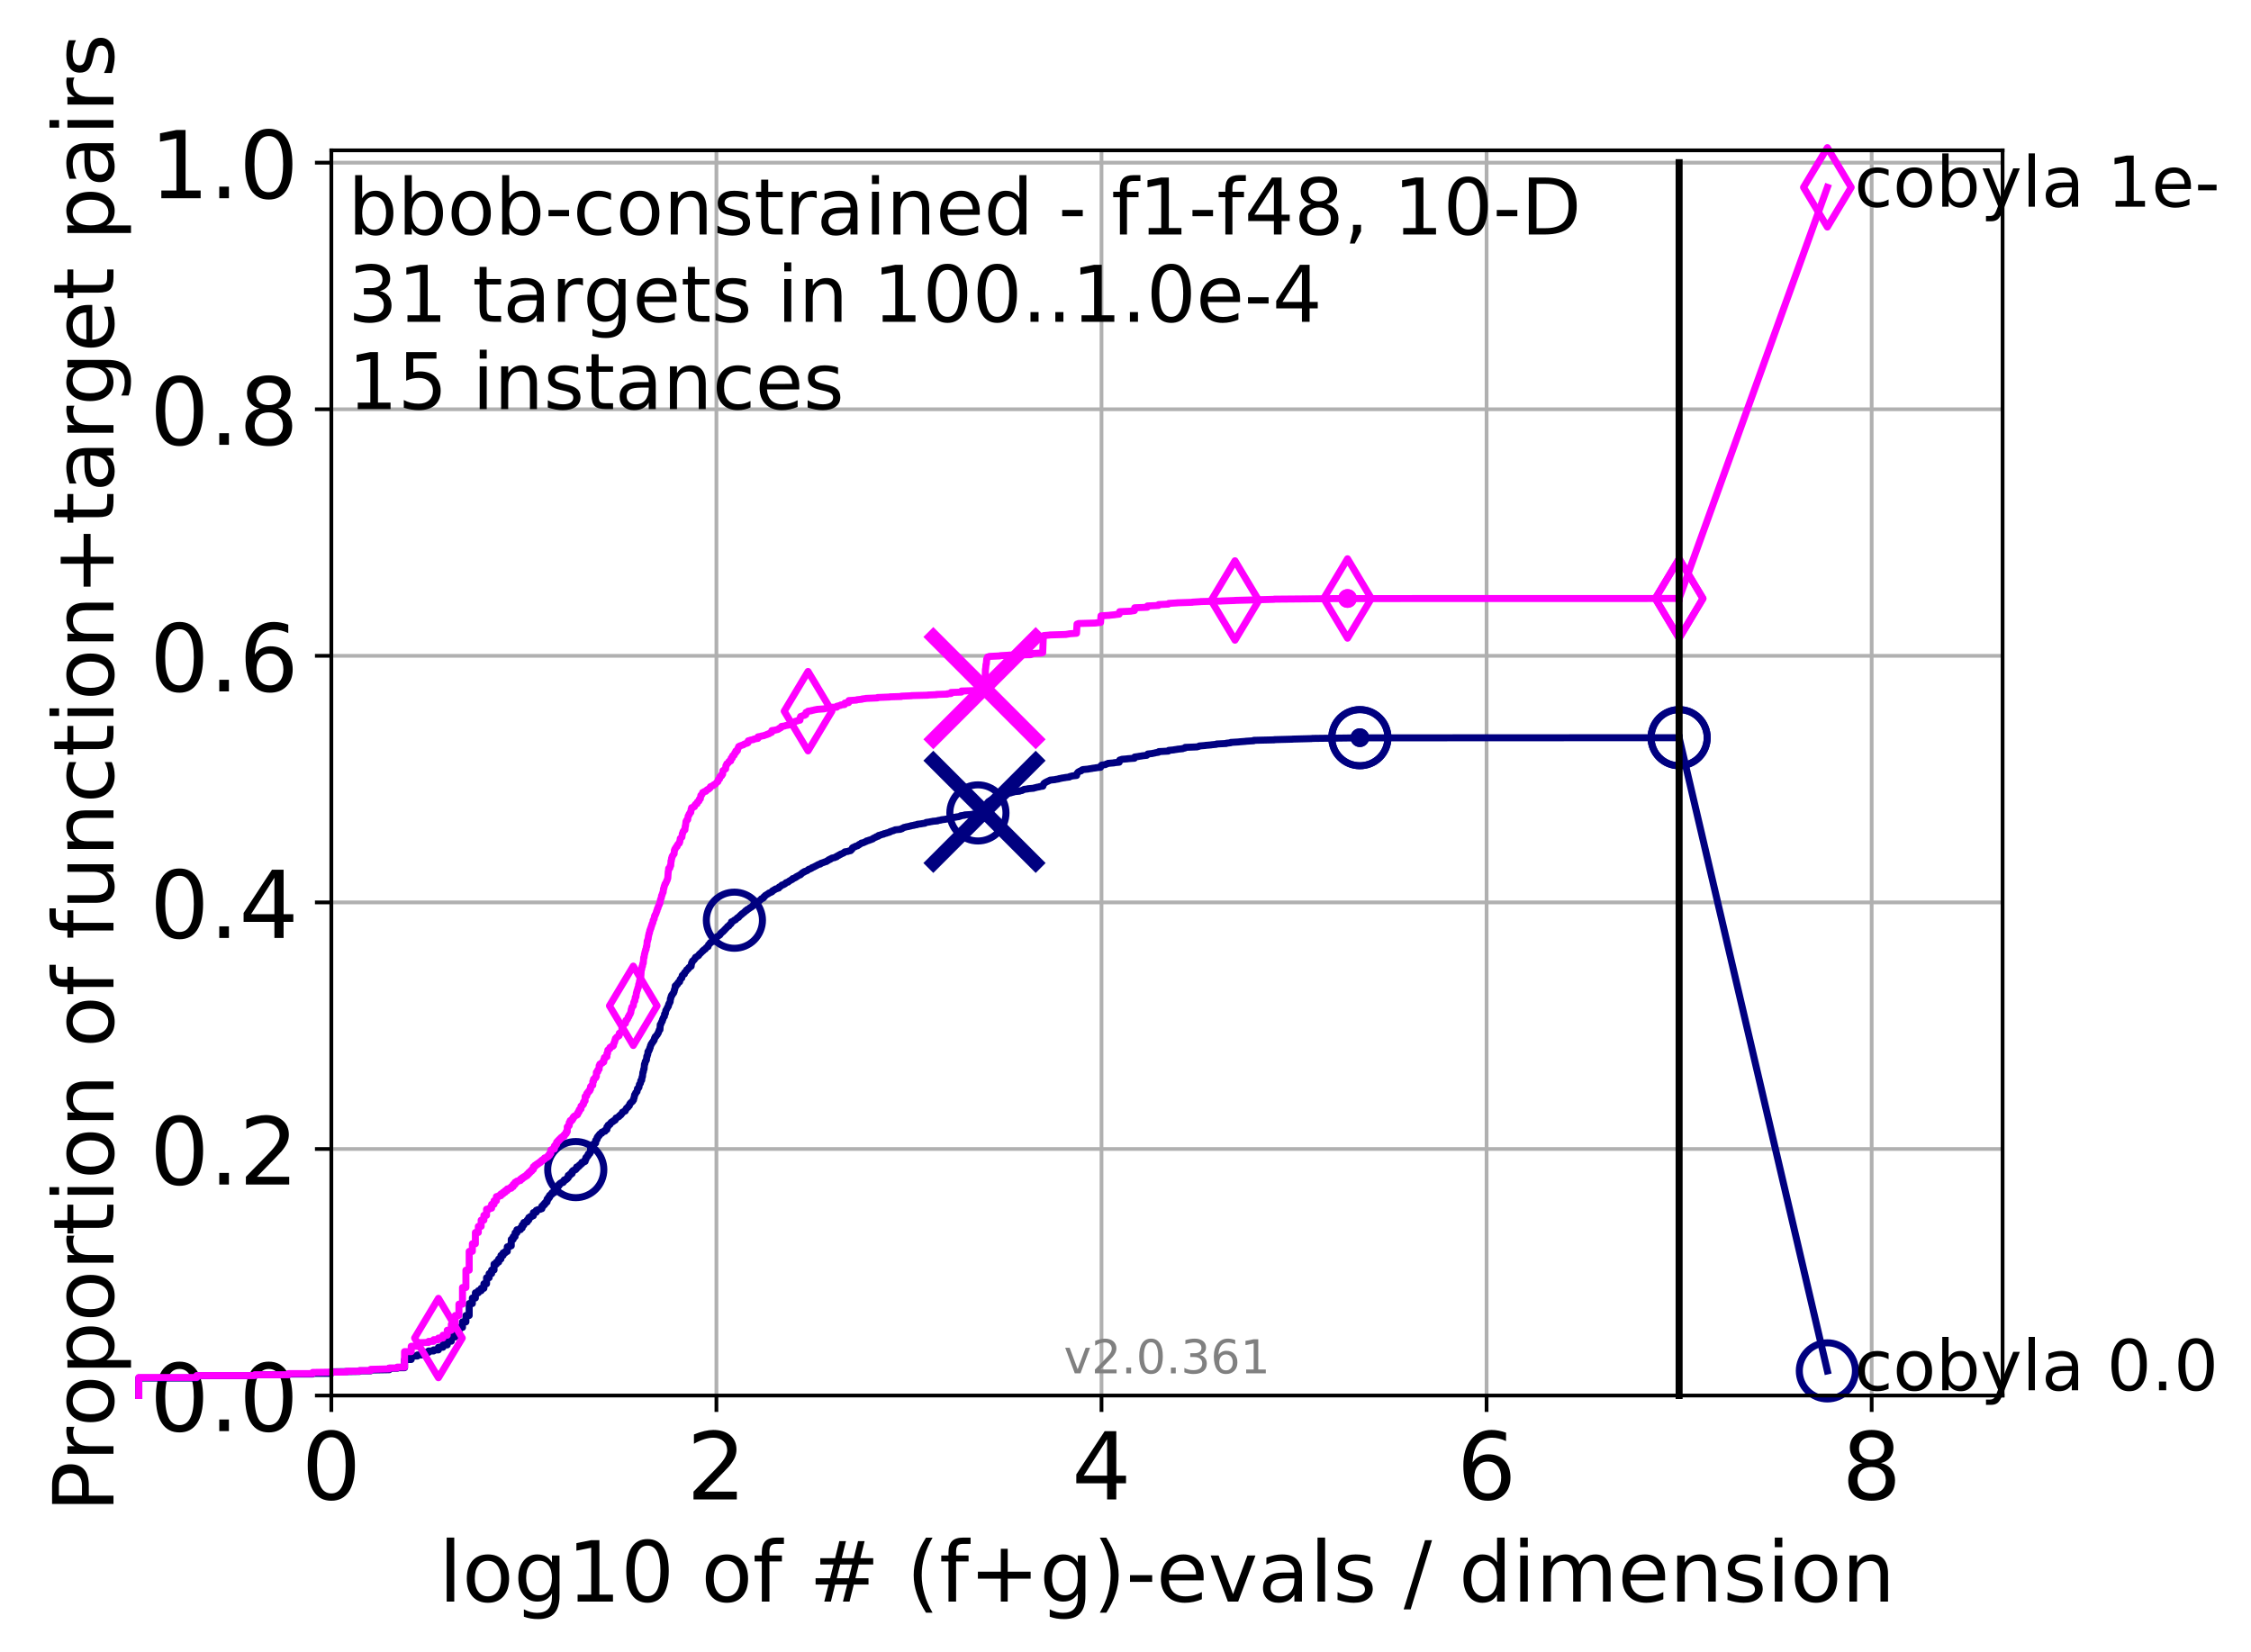 <?xml version="1.0" encoding="utf-8" standalone="no"?>
<!DOCTYPE svg PUBLIC "-//W3C//DTD SVG 1.1//EN"
  "http://www.w3.org/Graphics/SVG/1.1/DTD/svg11.dtd">
<!-- Created with matplotlib (http://matplotlib.org/) -->
<svg height="353pt" version="1.1" viewBox="0 0 481 353" width="481pt" xmlns="http://www.w3.org/2000/svg" xmlns:xlink="http://www.w3.org/1999/xlink">
 <defs>
  <style type="text/css">
*{stroke-linecap:butt;stroke-linejoin:round;}
  </style>
 </defs>
 <g id="figure_1">
  <g id="patch_1">
   <path d="M 0 353.222 
L 481.578 353.222 
L 481.578 0 
L 0 0 
z
" style="fill:#ffffff;"/>
  </g>
  <g id="axes_1">
   <g id="patch_2">
    <path d="M 70.8 298.245 
L 427.92 298.245 
L 427.92 32.133 
L 70.8 32.133 
z
" style="fill:#ffffff;"/>
   </g>
   <g id="matplotlib.axis_1">
    <g id="xtick_1">
     <g id="line2d_1">
      <path clip-path="url(#p23e5b869ee)" d="M 70.8 298.245 
L 70.8 32.133 
" style="fill:none;stroke:#b0b0b0;stroke-linecap:square;stroke-width:0.8;"/>
     </g>
     <g id="line2d_2">
      <defs>
       <path d="M 0 0 
L 0 3.5 
" id="m2647894b63" style="stroke:#000000;stroke-width:0.8;"/>
      </defs>
      <g>
       <use style="stroke:#000000;stroke-width:0.8;" x="70.8" xlink:href="#m2647894b63" y="298.245"/>
      </g>
     </g>
     <g id="text_1">
      <!-- 0 -->
      <defs>
       <path d="M 31.781 66.406 
Q 24.172 66.406 20.328 58.906 
Q 16.5 51.422 16.5 36.375 
Q 16.5 21.391 20.328 13.891 
Q 24.172 6.391 31.781 6.391 
Q 39.453 6.391 43.281 13.891 
Q 47.125 21.391 47.125 36.375 
Q 47.125 51.422 43.281 58.906 
Q 39.453 66.406 31.781 66.406 
z
M 31.781 74.219 
Q 44.047 74.219 50.516 64.516 
Q 56.984 54.828 56.984 36.375 
Q 56.984 17.969 50.516 8.266 
Q 44.047 -1.422 31.781 -1.422 
Q 19.531 -1.422 13.062 8.266 
Q 6.594 17.969 6.594 36.375 
Q 6.594 54.828 13.062 64.516 
Q 19.531 74.219 31.781 74.219 
z
" id="DejaVuSans-30"/>
      </defs>
      <g transform="translate(64.438 320.442)scale(0.2 -0.2)">
       <use xlink:href="#DejaVuSans-30"/>
      </g>
     </g>
    </g>
    <g id="xtick_2">
     <g id="line2d_3">
      <path clip-path="url(#p23e5b869ee)" d="M 153.086 298.245 
L 153.086 32.133 
" style="fill:none;stroke:#b0b0b0;stroke-linecap:square;stroke-width:0.8;"/>
     </g>
     <g id="line2d_4">
      <g>
       <use style="stroke:#000000;stroke-width:0.8;" x="153.086" xlink:href="#m2647894b63" y="298.245"/>
      </g>
     </g>
     <g id="text_2">
      <!-- 2 -->
      <defs>
       <path d="M 19.188 8.297 
L 53.609 8.297 
L 53.609 0 
L 7.328 0 
L 7.328 8.297 
Q 12.938 14.109 22.625 23.891 
Q 32.328 33.688 34.812 36.531 
Q 39.547 41.844 41.422 45.531 
Q 43.312 49.219 43.312 52.781 
Q 43.312 58.594 39.234 62.25 
Q 35.156 65.922 28.609 65.922 
Q 23.969 65.922 18.812 64.312 
Q 13.672 62.703 7.812 59.422 
L 7.812 69.391 
Q 13.766 71.781 18.938 73 
Q 24.125 74.219 28.422 74.219 
Q 39.75 74.219 46.484 68.547 
Q 53.219 62.891 53.219 53.422 
Q 53.219 48.922 51.531 44.891 
Q 49.859 40.875 45.406 35.406 
Q 44.188 33.984 37.641 27.219 
Q 31.109 20.453 19.188 8.297 
z
" id="DejaVuSans-32"/>
      </defs>
      <g transform="translate(146.723 320.442)scale(0.2 -0.2)">
       <use xlink:href="#DejaVuSans-32"/>
      </g>
     </g>
    </g>
    <g id="xtick_3">
     <g id="line2d_5">
      <path clip-path="url(#p23e5b869ee)" d="M 235.371 298.245 
L 235.371 32.133 
" style="fill:none;stroke:#b0b0b0;stroke-linecap:square;stroke-width:0.8;"/>
     </g>
     <g id="line2d_6">
      <g>
       <use style="stroke:#000000;stroke-width:0.8;" x="235.371" xlink:href="#m2647894b63" y="298.245"/>
      </g>
     </g>
     <g id="text_3">
      <!-- 4 -->
      <defs>
       <path d="M 37.797 64.312 
L 12.891 25.391 
L 37.797 25.391 
z
M 35.203 72.906 
L 47.609 72.906 
L 47.609 25.391 
L 58.016 25.391 
L 58.016 17.188 
L 47.609 17.188 
L 47.609 0 
L 37.797 0 
L 37.797 17.188 
L 4.891 17.188 
L 4.891 26.703 
z
" id="DejaVuSans-34"/>
      </defs>
      <g transform="translate(229.009 320.442)scale(0.2 -0.2)">
       <use xlink:href="#DejaVuSans-34"/>
      </g>
     </g>
    </g>
    <g id="xtick_4">
     <g id="line2d_7">
      <path clip-path="url(#p23e5b869ee)" d="M 317.657 298.245 
L 317.657 32.133 
" style="fill:none;stroke:#b0b0b0;stroke-linecap:square;stroke-width:0.8;"/>
     </g>
     <g id="line2d_8">
      <g>
       <use style="stroke:#000000;stroke-width:0.8;" x="317.657" xlink:href="#m2647894b63" y="298.245"/>
      </g>
     </g>
     <g id="text_4">
      <!-- 6 -->
      <defs>
       <path d="M 33.016 40.375 
Q 26.375 40.375 22.484 35.828 
Q 18.609 31.297 18.609 23.391 
Q 18.609 15.531 22.484 10.953 
Q 26.375 6.391 33.016 6.391 
Q 39.656 6.391 43.531 10.953 
Q 47.406 15.531 47.406 23.391 
Q 47.406 31.297 43.531 35.828 
Q 39.656 40.375 33.016 40.375 
z
M 52.594 71.297 
L 52.594 62.312 
Q 48.875 64.062 45.094 64.984 
Q 41.312 65.922 37.594 65.922 
Q 27.828 65.922 22.672 59.328 
Q 17.531 52.734 16.797 39.406 
Q 19.672 43.656 24.016 45.922 
Q 28.375 48.188 33.594 48.188 
Q 44.578 48.188 50.953 41.516 
Q 57.328 34.859 57.328 23.391 
Q 57.328 12.156 50.688 5.359 
Q 44.047 -1.422 33.016 -1.422 
Q 20.359 -1.422 13.672 8.266 
Q 6.984 17.969 6.984 36.375 
Q 6.984 53.656 15.188 63.938 
Q 23.391 74.219 37.203 74.219 
Q 40.922 74.219 44.703 73.484 
Q 48.484 72.75 52.594 71.297 
z
" id="DejaVuSans-36"/>
      </defs>
      <g transform="translate(311.295 320.442)scale(0.2 -0.2)">
       <use xlink:href="#DejaVuSans-36"/>
      </g>
     </g>
    </g>
    <g id="xtick_5">
     <g id="line2d_9">
      <path clip-path="url(#p23e5b869ee)" d="M 399.943 298.245 
L 399.943 32.133 
" style="fill:none;stroke:#b0b0b0;stroke-linecap:square;stroke-width:0.8;"/>
     </g>
     <g id="line2d_10">
      <g>
       <use style="stroke:#000000;stroke-width:0.8;" x="399.943" xlink:href="#m2647894b63" y="298.245"/>
      </g>
     </g>
     <g id="text_5">
      <!-- 8 -->
      <defs>
       <path d="M 31.781 34.625 
Q 24.75 34.625 20.719 30.859 
Q 16.703 27.094 16.703 20.516 
Q 16.703 13.922 20.719 10.156 
Q 24.75 6.391 31.781 6.391 
Q 38.812 6.391 42.859 10.172 
Q 46.922 13.969 46.922 20.516 
Q 46.922 27.094 42.891 30.859 
Q 38.875 34.625 31.781 34.625 
z
M 21.922 38.812 
Q 15.578 40.375 12.031 44.719 
Q 8.5 49.078 8.5 55.328 
Q 8.5 64.062 14.719 69.141 
Q 20.953 74.219 31.781 74.219 
Q 42.672 74.219 48.875 69.141 
Q 55.078 64.062 55.078 55.328 
Q 55.078 49.078 51.531 44.719 
Q 48 40.375 41.703 38.812 
Q 48.828 37.156 52.797 32.312 
Q 56.781 27.484 56.781 20.516 
Q 56.781 9.906 50.312 4.234 
Q 43.844 -1.422 31.781 -1.422 
Q 19.734 -1.422 13.25 4.234 
Q 6.781 9.906 6.781 20.516 
Q 6.781 27.484 10.781 32.312 
Q 14.797 37.156 21.922 38.812 
z
M 18.312 54.391 
Q 18.312 48.734 21.844 45.562 
Q 25.391 42.391 31.781 42.391 
Q 38.141 42.391 41.719 45.562 
Q 45.312 48.734 45.312 54.391 
Q 45.312 60.062 41.719 63.234 
Q 38.141 66.406 31.781 66.406 
Q 25.391 66.406 21.844 63.234 
Q 18.312 60.062 18.312 54.391 
z
" id="DejaVuSans-38"/>
      </defs>
      <g transform="translate(393.58 320.442)scale(0.2 -0.2)">
       <use xlink:href="#DejaVuSans-38"/>
      </g>
     </g>
    </g>
    <g id="text_6">
     <!-- log10 of # (f+g)-evals / dimension -->
     <defs>
      <path d="M 9.422 75.984 
L 18.406 75.984 
L 18.406 0 
L 9.422 0 
z
" id="DejaVuSans-6c"/>
      <path d="M 30.609 48.391 
Q 23.391 48.391 19.188 42.75 
Q 14.984 37.109 14.984 27.297 
Q 14.984 17.484 19.156 11.844 
Q 23.344 6.203 30.609 6.203 
Q 37.797 6.203 41.984 11.859 
Q 46.188 17.531 46.188 27.297 
Q 46.188 37.016 41.984 42.703 
Q 37.797 48.391 30.609 48.391 
z
M 30.609 56 
Q 42.328 56 49.016 48.375 
Q 55.719 40.766 55.719 27.297 
Q 55.719 13.875 49.016 6.219 
Q 42.328 -1.422 30.609 -1.422 
Q 18.844 -1.422 12.172 6.219 
Q 5.516 13.875 5.516 27.297 
Q 5.516 40.766 12.172 48.375 
Q 18.844 56 30.609 56 
z
" id="DejaVuSans-6f"/>
      <path d="M 45.406 27.984 
Q 45.406 37.75 41.375 43.109 
Q 37.359 48.484 30.078 48.484 
Q 22.859 48.484 18.828 43.109 
Q 14.797 37.75 14.797 27.984 
Q 14.797 18.266 18.828 12.891 
Q 22.859 7.516 30.078 7.516 
Q 37.359 7.516 41.375 12.891 
Q 45.406 18.266 45.406 27.984 
z
M 54.391 6.781 
Q 54.391 -7.172 48.188 -13.984 
Q 42 -20.797 29.203 -20.797 
Q 24.469 -20.797 20.266 -20.094 
Q 16.062 -19.391 12.109 -17.922 
L 12.109 -9.188 
Q 16.062 -11.328 19.922 -12.344 
Q 23.781 -13.375 27.781 -13.375 
Q 36.625 -13.375 41.016 -8.766 
Q 45.406 -4.156 45.406 5.172 
L 45.406 9.625 
Q 42.625 4.781 38.281 2.391 
Q 33.938 0 27.875 0 
Q 17.828 0 11.672 7.656 
Q 5.516 15.328 5.516 27.984 
Q 5.516 40.672 11.672 48.328 
Q 17.828 56 27.875 56 
Q 33.938 56 38.281 53.609 
Q 42.625 51.219 45.406 46.391 
L 45.406 54.688 
L 54.391 54.688 
z
" id="DejaVuSans-67"/>
      <path d="M 12.406 8.297 
L 28.516 8.297 
L 28.516 63.922 
L 10.984 60.406 
L 10.984 69.391 
L 28.422 72.906 
L 38.281 72.906 
L 38.281 8.297 
L 54.391 8.297 
L 54.391 0 
L 12.406 0 
z
" id="DejaVuSans-31"/>
      <path id="DejaVuSans-20"/>
      <path d="M 37.109 75.984 
L 37.109 68.5 
L 28.516 68.5 
Q 23.688 68.5 21.797 66.547 
Q 19.922 64.594 19.922 59.516 
L 19.922 54.688 
L 34.719 54.688 
L 34.719 47.703 
L 19.922 47.703 
L 19.922 0 
L 10.891 0 
L 10.891 47.703 
L 2.297 47.703 
L 2.297 54.688 
L 10.891 54.688 
L 10.891 58.5 
Q 10.891 67.625 15.141 71.797 
Q 19.391 75.984 28.609 75.984 
z
" id="DejaVuSans-66"/>
      <path d="M 51.125 44 
L 36.922 44 
L 32.812 27.688 
L 47.125 27.688 
z
M 43.797 71.781 
L 38.719 51.516 
L 52.984 51.516 
L 58.109 71.781 
L 65.922 71.781 
L 60.891 51.516 
L 76.125 51.516 
L 76.125 44 
L 58.984 44 
L 54.984 27.688 
L 70.516 27.688 
L 70.516 20.219 
L 53.078 20.219 
L 48 0 
L 40.188 0 
L 45.219 20.219 
L 30.906 20.219 
L 25.875 0 
L 18.016 0 
L 23.094 20.219 
L 7.719 20.219 
L 7.719 27.688 
L 24.906 27.688 
L 29 44 
L 13.281 44 
L 13.281 51.516 
L 30.906 51.516 
L 35.891 71.781 
z
" id="DejaVuSans-23"/>
      <path d="M 31 75.875 
Q 24.469 64.656 21.281 53.656 
Q 18.109 42.672 18.109 31.391 
Q 18.109 20.125 21.312 9.062 
Q 24.516 -2 31 -13.188 
L 23.188 -13.188 
Q 15.875 -1.703 12.234 9.375 
Q 8.594 20.453 8.594 31.391 
Q 8.594 42.281 12.203 53.312 
Q 15.828 64.359 23.188 75.875 
z
" id="DejaVuSans-28"/>
      <path d="M 46 62.703 
L 46 35.5 
L 73.188 35.5 
L 73.188 27.203 
L 46 27.203 
L 46 0 
L 37.797 0 
L 37.797 27.203 
L 10.594 27.203 
L 10.594 35.5 
L 37.797 35.5 
L 37.797 62.703 
z
" id="DejaVuSans-2b"/>
      <path d="M 8.016 75.875 
L 15.828 75.875 
Q 23.141 64.359 26.781 53.312 
Q 30.422 42.281 30.422 31.391 
Q 30.422 20.453 26.781 9.375 
Q 23.141 -1.703 15.828 -13.188 
L 8.016 -13.188 
Q 14.5 -2 17.703 9.062 
Q 20.906 20.125 20.906 31.391 
Q 20.906 42.672 17.703 53.656 
Q 14.5 64.656 8.016 75.875 
z
" id="DejaVuSans-29"/>
      <path d="M 4.891 31.391 
L 31.203 31.391 
L 31.203 23.391 
L 4.891 23.391 
z
" id="DejaVuSans-2d"/>
      <path d="M 56.203 29.594 
L 56.203 25.203 
L 14.891 25.203 
Q 15.484 15.922 20.484 11.062 
Q 25.484 6.203 34.422 6.203 
Q 39.594 6.203 44.453 7.469 
Q 49.312 8.734 54.109 11.281 
L 54.109 2.781 
Q 49.266 0.734 44.188 -0.344 
Q 39.109 -1.422 33.891 -1.422 
Q 20.797 -1.422 13.156 6.188 
Q 5.516 13.812 5.516 26.812 
Q 5.516 40.234 12.766 48.109 
Q 20.016 56 32.328 56 
Q 43.359 56 49.781 48.891 
Q 56.203 41.797 56.203 29.594 
z
M 47.219 32.234 
Q 47.125 39.594 43.094 43.984 
Q 39.062 48.391 32.422 48.391 
Q 24.906 48.391 20.391 44.141 
Q 15.875 39.891 15.188 32.172 
z
" id="DejaVuSans-65"/>
      <path d="M 2.984 54.688 
L 12.5 54.688 
L 29.594 8.797 
L 46.688 54.688 
L 56.203 54.688 
L 35.688 0 
L 23.484 0 
z
" id="DejaVuSans-76"/>
      <path d="M 34.281 27.484 
Q 23.391 27.484 19.188 25 
Q 14.984 22.516 14.984 16.5 
Q 14.984 11.719 18.141 8.906 
Q 21.297 6.109 26.703 6.109 
Q 34.188 6.109 38.703 11.406 
Q 43.219 16.703 43.219 25.484 
L 43.219 27.484 
z
M 52.203 31.203 
L 52.203 0 
L 43.219 0 
L 43.219 8.297 
Q 40.141 3.328 35.547 0.953 
Q 30.953 -1.422 24.312 -1.422 
Q 15.922 -1.422 10.953 3.297 
Q 6 8.016 6 15.922 
Q 6 25.141 12.172 29.828 
Q 18.359 34.516 30.609 34.516 
L 43.219 34.516 
L 43.219 35.406 
Q 43.219 41.609 39.141 45 
Q 35.062 48.391 27.688 48.391 
Q 23 48.391 18.547 47.266 
Q 14.109 46.141 10.016 43.891 
L 10.016 52.203 
Q 14.938 54.109 19.578 55.047 
Q 24.219 56 28.609 56 
Q 40.484 56 46.344 49.844 
Q 52.203 43.703 52.203 31.203 
z
" id="DejaVuSans-61"/>
      <path d="M 44.281 53.078 
L 44.281 44.578 
Q 40.484 46.531 36.375 47.5 
Q 32.281 48.484 27.875 48.484 
Q 21.188 48.484 17.844 46.438 
Q 14.5 44.391 14.5 40.281 
Q 14.5 37.156 16.891 35.375 
Q 19.281 33.594 26.516 31.984 
L 29.594 31.297 
Q 39.156 29.25 43.188 25.516 
Q 47.219 21.781 47.219 15.094 
Q 47.219 7.469 41.188 3.016 
Q 35.156 -1.422 24.609 -1.422 
Q 20.219 -1.422 15.453 -0.562 
Q 10.688 0.297 5.422 2 
L 5.422 11.281 
Q 10.406 8.688 15.234 7.391 
Q 20.062 6.109 24.812 6.109 
Q 31.156 6.109 34.562 8.281 
Q 37.984 10.453 37.984 14.406 
Q 37.984 18.062 35.516 20.016 
Q 33.062 21.969 24.703 23.781 
L 21.578 24.516 
Q 13.234 26.266 9.516 29.906 
Q 5.812 33.547 5.812 39.891 
Q 5.812 47.609 11.281 51.797 
Q 16.75 56 26.812 56 
Q 31.781 56 36.172 55.266 
Q 40.578 54.547 44.281 53.078 
z
" id="DejaVuSans-73"/>
      <path d="M 25.391 72.906 
L 33.688 72.906 
L 8.297 -9.281 
L 0 -9.281 
z
" id="DejaVuSans-2f"/>
      <path d="M 45.406 46.391 
L 45.406 75.984 
L 54.391 75.984 
L 54.391 0 
L 45.406 0 
L 45.406 8.203 
Q 42.578 3.328 38.25 0.953 
Q 33.938 -1.422 27.875 -1.422 
Q 17.969 -1.422 11.734 6.484 
Q 5.516 14.406 5.516 27.297 
Q 5.516 40.188 11.734 48.094 
Q 17.969 56 27.875 56 
Q 33.938 56 38.25 53.625 
Q 42.578 51.266 45.406 46.391 
z
M 14.797 27.297 
Q 14.797 17.391 18.875 11.75 
Q 22.953 6.109 30.078 6.109 
Q 37.203 6.109 41.297 11.75 
Q 45.406 17.391 45.406 27.297 
Q 45.406 37.203 41.297 42.844 
Q 37.203 48.484 30.078 48.484 
Q 22.953 48.484 18.875 42.844 
Q 14.797 37.203 14.797 27.297 
z
" id="DejaVuSans-64"/>
      <path d="M 9.422 54.688 
L 18.406 54.688 
L 18.406 0 
L 9.422 0 
z
M 9.422 75.984 
L 18.406 75.984 
L 18.406 64.594 
L 9.422 64.594 
z
" id="DejaVuSans-69"/>
      <path d="M 52 44.188 
Q 55.375 50.25 60.062 53.125 
Q 64.75 56 71.094 56 
Q 79.641 56 84.281 50.016 
Q 88.922 44.047 88.922 33.016 
L 88.922 0 
L 79.891 0 
L 79.891 32.719 
Q 79.891 40.578 77.094 44.375 
Q 74.312 48.188 68.609 48.188 
Q 61.625 48.188 57.562 43.547 
Q 53.516 38.922 53.516 30.906 
L 53.516 0 
L 44.484 0 
L 44.484 32.719 
Q 44.484 40.625 41.703 44.406 
Q 38.922 48.188 33.109 48.188 
Q 26.219 48.188 22.156 43.531 
Q 18.109 38.875 18.109 30.906 
L 18.109 0 
L 9.078 0 
L 9.078 54.688 
L 18.109 54.688 
L 18.109 46.188 
Q 21.188 51.219 25.484 53.609 
Q 29.781 56 35.688 56 
Q 41.656 56 45.828 52.969 
Q 50 49.953 52 44.188 
z
" id="DejaVuSans-6d"/>
      <path d="M 54.891 33.016 
L 54.891 0 
L 45.906 0 
L 45.906 32.719 
Q 45.906 40.484 42.875 44.328 
Q 39.844 48.188 33.797 48.188 
Q 26.516 48.188 22.312 43.547 
Q 18.109 38.922 18.109 30.906 
L 18.109 0 
L 9.078 0 
L 9.078 54.688 
L 18.109 54.688 
L 18.109 46.188 
Q 21.344 51.125 25.703 53.562 
Q 30.078 56 35.797 56 
Q 45.219 56 50.047 50.172 
Q 54.891 44.344 54.891 33.016 
z
" id="DejaVuSans-6e"/>
     </defs>
     <g transform="translate(93.753 342.279)scale(0.18 -0.18)">
      <use xlink:href="#DejaVuSans-6c"/>
      <use x="27.783" xlink:href="#DejaVuSans-6f"/>
      <use x="88.965" xlink:href="#DejaVuSans-67"/>
      <use x="152.441" xlink:href="#DejaVuSans-31"/>
      <use x="216.064" xlink:href="#DejaVuSans-30"/>
      <use x="279.688" xlink:href="#DejaVuSans-20"/>
      <use x="311.475" xlink:href="#DejaVuSans-6f"/>
      <use x="372.656" xlink:href="#DejaVuSans-66"/>
      <use x="407.861" xlink:href="#DejaVuSans-20"/>
      <use x="439.648" xlink:href="#DejaVuSans-23"/>
      <use x="523.438" xlink:href="#DejaVuSans-20"/>
      <use x="555.225" xlink:href="#DejaVuSans-28"/>
      <use x="594.238" xlink:href="#DejaVuSans-66"/>
      <use x="629.443" xlink:href="#DejaVuSans-2b"/>
      <use x="713.232" xlink:href="#DejaVuSans-67"/>
      <use x="776.709" xlink:href="#DejaVuSans-29"/>
      <use x="815.723" xlink:href="#DejaVuSans-2d"/>
      <use x="851.807" xlink:href="#DejaVuSans-65"/>
      <use x="913.33" xlink:href="#DejaVuSans-76"/>
      <use x="972.51" xlink:href="#DejaVuSans-61"/>
      <use x="1033.789" xlink:href="#DejaVuSans-6c"/>
      <use x="1061.572" xlink:href="#DejaVuSans-73"/>
      <use x="1113.672" xlink:href="#DejaVuSans-20"/>
      <use x="1145.459" xlink:href="#DejaVuSans-2f"/>
      <use x="1179.15" xlink:href="#DejaVuSans-20"/>
      <use x="1210.938" xlink:href="#DejaVuSans-64"/>
      <use x="1274.414" xlink:href="#DejaVuSans-69"/>
      <use x="1302.197" xlink:href="#DejaVuSans-6d"/>
      <use x="1399.609" xlink:href="#DejaVuSans-65"/>
      <use x="1461.133" xlink:href="#DejaVuSans-6e"/>
      <use x="1524.512" xlink:href="#DejaVuSans-73"/>
      <use x="1576.611" xlink:href="#DejaVuSans-69"/>
      <use x="1604.395" xlink:href="#DejaVuSans-6f"/>
      <use x="1665.576" xlink:href="#DejaVuSans-6e"/>
     </g>
    </g>
   </g>
   <g id="matplotlib.axis_2">
    <g id="ytick_1">
     <g id="line2d_11">
      <path clip-path="url(#p23e5b869ee)" d="M 70.8 298.245 
L 427.92 298.245 
" style="fill:none;stroke:#b0b0b0;stroke-linecap:square;stroke-width:0.8;"/>
     </g>
     <g id="line2d_12">
      <defs>
       <path d="M 0 0 
L -3.5 0 
" id="m3010deea02" style="stroke:#000000;stroke-width:0.8;"/>
      </defs>
      <g>
       <use style="stroke:#000000;stroke-width:0.8;" x="70.8" xlink:href="#m3010deea02" y="298.245"/>
      </g>
     </g>
     <g id="text_7">
      <!-- 0.0 -->
      <defs>
       <path d="M 10.688 12.406 
L 21 12.406 
L 21 0 
L 10.688 0 
z
" id="DejaVuSans-2e"/>
      </defs>
      <g transform="translate(31.994 305.844)scale(0.2 -0.2)">
       <use xlink:href="#DejaVuSans-30"/>
       <use x="63.623" xlink:href="#DejaVuSans-2e"/>
       <use x="95.41" xlink:href="#DejaVuSans-30"/>
      </g>
     </g>
    </g>
    <g id="ytick_2">
     <g id="line2d_13">
      <path clip-path="url(#p23e5b869ee)" d="M 70.8 245.55 
L 427.92 245.55 
" style="fill:none;stroke:#b0b0b0;stroke-linecap:square;stroke-width:0.8;"/>
     </g>
     <g id="line2d_14">
      <g>
       <use style="stroke:#000000;stroke-width:0.8;" x="70.8" xlink:href="#m3010deea02" y="245.55"/>
      </g>
     </g>
     <g id="text_8">
      <!-- 0.2 -->
      <g transform="translate(31.994 253.148)scale(0.2 -0.2)">
       <use xlink:href="#DejaVuSans-30"/>
       <use x="63.623" xlink:href="#DejaVuSans-2e"/>
       <use x="95.41" xlink:href="#DejaVuSans-32"/>
      </g>
     </g>
    </g>
    <g id="ytick_3">
     <g id="line2d_15">
      <path clip-path="url(#p23e5b869ee)" d="M 70.8 192.854 
L 427.92 192.854 
" style="fill:none;stroke:#b0b0b0;stroke-linecap:square;stroke-width:0.8;"/>
     </g>
     <g id="line2d_16">
      <g>
       <use style="stroke:#000000;stroke-width:0.8;" x="70.8" xlink:href="#m3010deea02" y="192.854"/>
      </g>
     </g>
     <g id="text_9">
      <!-- 0.4 -->
      <g transform="translate(31.994 200.453)scale(0.2 -0.2)">
       <use xlink:href="#DejaVuSans-30"/>
       <use x="63.623" xlink:href="#DejaVuSans-2e"/>
       <use x="95.41" xlink:href="#DejaVuSans-34"/>
      </g>
     </g>
    </g>
    <g id="ytick_4">
     <g id="line2d_17">
      <path clip-path="url(#p23e5b869ee)" d="M 70.8 140.159 
L 427.92 140.159 
" style="fill:none;stroke:#b0b0b0;stroke-linecap:square;stroke-width:0.8;"/>
     </g>
     <g id="line2d_18">
      <g>
       <use style="stroke:#000000;stroke-width:0.8;" x="70.8" xlink:href="#m3010deea02" y="140.159"/>
      </g>
     </g>
     <g id="text_10">
      <!-- 0.6 -->
      <g transform="translate(31.994 147.757)scale(0.2 -0.2)">
       <use xlink:href="#DejaVuSans-30"/>
       <use x="63.623" xlink:href="#DejaVuSans-2e"/>
       <use x="95.41" xlink:href="#DejaVuSans-36"/>
      </g>
     </g>
    </g>
    <g id="ytick_5">
     <g id="line2d_19">
      <path clip-path="url(#p23e5b869ee)" d="M 70.8 87.464 
L 427.92 87.464 
" style="fill:none;stroke:#b0b0b0;stroke-linecap:square;stroke-width:0.8;"/>
     </g>
     <g id="line2d_20">
      <g>
       <use style="stroke:#000000;stroke-width:0.8;" x="70.8" xlink:href="#m3010deea02" y="87.464"/>
      </g>
     </g>
     <g id="text_11">
      <!-- 0.8 -->
      <g transform="translate(31.994 95.062)scale(0.2 -0.2)">
       <use xlink:href="#DejaVuSans-30"/>
       <use x="63.623" xlink:href="#DejaVuSans-2e"/>
       <use x="95.41" xlink:href="#DejaVuSans-38"/>
      </g>
     </g>
    </g>
    <g id="ytick_6">
     <g id="line2d_21">
      <path clip-path="url(#p23e5b869ee)" d="M 70.8 34.768 
L 427.92 34.768 
" style="fill:none;stroke:#b0b0b0;stroke-linecap:square;stroke-width:0.8;"/>
     </g>
     <g id="line2d_22">
      <g>
       <use style="stroke:#000000;stroke-width:0.8;" x="70.8" xlink:href="#m3010deea02" y="34.768"/>
      </g>
     </g>
     <g id="text_12">
      <!-- 1.0 -->
      <g transform="translate(31.994 42.367)scale(0.2 -0.2)">
       <use xlink:href="#DejaVuSans-31"/>
       <use x="63.623" xlink:href="#DejaVuSans-2e"/>
       <use x="95.41" xlink:href="#DejaVuSans-30"/>
      </g>
     </g>
    </g>
    <g id="text_13">
     <!-- Proportion of function+target pairs -->
     <defs>
      <path d="M 19.672 64.797 
L 19.672 37.406 
L 32.078 37.406 
Q 38.969 37.406 42.719 40.969 
Q 46.484 44.531 46.484 51.125 
Q 46.484 57.672 42.719 61.234 
Q 38.969 64.797 32.078 64.797 
z
M 9.812 72.906 
L 32.078 72.906 
Q 44.344 72.906 50.609 67.359 
Q 56.891 61.812 56.891 51.125 
Q 56.891 40.328 50.609 34.812 
Q 44.344 29.297 32.078 29.297 
L 19.672 29.297 
L 19.672 0 
L 9.812 0 
z
" id="DejaVuSans-50"/>
      <path d="M 41.109 46.297 
Q 39.594 47.172 37.812 47.578 
Q 36.031 48 33.891 48 
Q 26.266 48 22.188 43.047 
Q 18.109 38.094 18.109 28.812 
L 18.109 0 
L 9.078 0 
L 9.078 54.688 
L 18.109 54.688 
L 18.109 46.188 
Q 20.953 51.172 25.484 53.578 
Q 30.031 56 36.531 56 
Q 37.453 56 38.578 55.875 
Q 39.703 55.766 41.062 55.516 
z
" id="DejaVuSans-72"/>
      <path d="M 18.109 8.203 
L 18.109 -20.797 
L 9.078 -20.797 
L 9.078 54.688 
L 18.109 54.688 
L 18.109 46.391 
Q 20.953 51.266 25.266 53.625 
Q 29.594 56 35.594 56 
Q 45.562 56 51.781 48.094 
Q 58.016 40.188 58.016 27.297 
Q 58.016 14.406 51.781 6.484 
Q 45.562 -1.422 35.594 -1.422 
Q 29.594 -1.422 25.266 0.953 
Q 20.953 3.328 18.109 8.203 
z
M 48.688 27.297 
Q 48.688 37.203 44.609 42.844 
Q 40.531 48.484 33.406 48.484 
Q 26.266 48.484 22.188 42.844 
Q 18.109 37.203 18.109 27.297 
Q 18.109 17.391 22.188 11.75 
Q 26.266 6.109 33.406 6.109 
Q 40.531 6.109 44.609 11.75 
Q 48.688 17.391 48.688 27.297 
z
" id="DejaVuSans-70"/>
      <path d="M 18.312 70.219 
L 18.312 54.688 
L 36.812 54.688 
L 36.812 47.703 
L 18.312 47.703 
L 18.312 18.016 
Q 18.312 11.328 20.141 9.422 
Q 21.969 7.516 27.594 7.516 
L 36.812 7.516 
L 36.812 0 
L 27.594 0 
Q 17.188 0 13.234 3.875 
Q 9.281 7.766 9.281 18.016 
L 9.281 47.703 
L 2.688 47.703 
L 2.688 54.688 
L 9.281 54.688 
L 9.281 70.219 
z
" id="DejaVuSans-74"/>
      <path d="M 8.5 21.578 
L 8.5 54.688 
L 17.484 54.688 
L 17.484 21.922 
Q 17.484 14.156 20.5 10.266 
Q 23.531 6.391 29.594 6.391 
Q 36.859 6.391 41.078 11.031 
Q 45.312 15.672 45.312 23.688 
L 45.312 54.688 
L 54.297 54.688 
L 54.297 0 
L 45.312 0 
L 45.312 8.406 
Q 42.047 3.422 37.719 1 
Q 33.406 -1.422 27.688 -1.422 
Q 18.266 -1.422 13.375 4.438 
Q 8.5 10.297 8.5 21.578 
z
M 31.109 56 
z
" id="DejaVuSans-75"/>
      <path d="M 48.781 52.594 
L 48.781 44.188 
Q 44.969 46.297 41.141 47.344 
Q 37.312 48.391 33.406 48.391 
Q 24.656 48.391 19.812 42.844 
Q 14.984 37.312 14.984 27.297 
Q 14.984 17.281 19.812 11.734 
Q 24.656 6.203 33.406 6.203 
Q 37.312 6.203 41.141 7.25 
Q 44.969 8.297 48.781 10.406 
L 48.781 2.094 
Q 45.016 0.344 40.984 -0.531 
Q 36.969 -1.422 32.422 -1.422 
Q 20.062 -1.422 12.781 6.344 
Q 5.516 14.109 5.516 27.297 
Q 5.516 40.672 12.859 48.328 
Q 20.219 56 33.016 56 
Q 37.156 56 41.109 55.141 
Q 45.062 54.297 48.781 52.594 
z
" id="DejaVuSans-63"/>
     </defs>
     <g transform="translate(24.25 323.179)rotate(-90)scale(0.18 -0.18)">
      <use xlink:href="#DejaVuSans-50"/>
      <use x="60.287" xlink:href="#DejaVuSans-72"/>
      <use x="101.369" xlink:href="#DejaVuSans-6f"/>
      <use x="162.551" xlink:href="#DejaVuSans-70"/>
      <use x="226.027" xlink:href="#DejaVuSans-6f"/>
      <use x="287.209" xlink:href="#DejaVuSans-72"/>
      <use x="328.322" xlink:href="#DejaVuSans-74"/>
      <use x="367.531" xlink:href="#DejaVuSans-69"/>
      <use x="395.314" xlink:href="#DejaVuSans-6f"/>
      <use x="456.496" xlink:href="#DejaVuSans-6e"/>
      <use x="519.875" xlink:href="#DejaVuSans-20"/>
      <use x="551.662" xlink:href="#DejaVuSans-6f"/>
      <use x="612.844" xlink:href="#DejaVuSans-66"/>
      <use x="648.049" xlink:href="#DejaVuSans-20"/>
      <use x="679.836" xlink:href="#DejaVuSans-66"/>
      <use x="715.041" xlink:href="#DejaVuSans-75"/>
      <use x="778.42" xlink:href="#DejaVuSans-6e"/>
      <use x="841.799" xlink:href="#DejaVuSans-63"/>
      <use x="896.779" xlink:href="#DejaVuSans-74"/>
      <use x="935.988" xlink:href="#DejaVuSans-69"/>
      <use x="963.771" xlink:href="#DejaVuSans-6f"/>
      <use x="1024.953" xlink:href="#DejaVuSans-6e"/>
      <use x="1088.332" xlink:href="#DejaVuSans-2b"/>
      <use x="1172.121" xlink:href="#DejaVuSans-74"/>
      <use x="1211.33" xlink:href="#DejaVuSans-61"/>
      <use x="1272.609" xlink:href="#DejaVuSans-72"/>
      <use x="1313.707" xlink:href="#DejaVuSans-67"/>
      <use x="1377.184" xlink:href="#DejaVuSans-65"/>
      <use x="1438.707" xlink:href="#DejaVuSans-74"/>
      <use x="1477.916" xlink:href="#DejaVuSans-20"/>
      <use x="1509.703" xlink:href="#DejaVuSans-70"/>
      <use x="1573.18" xlink:href="#DejaVuSans-61"/>
      <use x="1634.459" xlink:href="#DejaVuSans-69"/>
      <use x="1662.242" xlink:href="#DejaVuSans-72"/>
      <use x="1703.355" xlink:href="#DejaVuSans-73"/>
     </g>
    </g>
   </g>
   <g id="line2d_23">
    <defs>
     <path d="M 0 1.5 
C 0.398 1.5 0.779 1.342 1.061 1.061 
C 1.342 0.779 1.5 0.398 1.5 0 
C 1.5 -0.398 1.342 -0.779 1.061 -1.061 
C 0.779 -1.342 0.398 -1.5 0 -1.5 
C -0.398 -1.5 -0.779 -1.342 -1.061 -1.061 
C -1.342 -0.779 -1.5 -0.398 -1.5 0 
C -1.5 0.398 -1.342 0.779 -1.061 1.061 
C -0.779 1.342 -0.398 1.5 0 1.5 
z
" id="m2ddbf94a86" style="stroke:#000080;"/>
    </defs>
    <g>
     <use style="fill:#000080;stroke:#000080;" x="290.579" xlink:href="#m2ddbf94a86" y="157.653"/>
     <use style="fill:#000080;stroke:#000080;" x="290.579" xlink:href="#m2ddbf94a86" y="157.653"/>
    </g>
   </g>
   <g id="line2d_24">
    <path d="M 29.657 298.245 
L 29.657 294.509 
L 42.042 294.509 
L 42.042 294.013 
L 54.428 294.013 
L 54.428 293.801 
L 61.673 293.801 
L 61.673 293.642 
L 66.813 293.642 
L 66.813 293.5 
L 70.8 293.5 
L 70.8 293.181 
L 76.812 293.093 
L 76.812 292.969 
L 79.198 292.969 
L 79.198 292.792 
L 83.185 292.721 
L 83.185 292.42 
L 84.888 292.42 
L 84.888 292.296 
L 86.443 292.296 
L 86.443 290.543 
L 87.873 290.543 
L 87.873 289.799 
L 89.197 289.799 
L 89.197 289.569 
L 90.43 289.569 
L 90.43 289.02 
L 91.583 289.02 
L 91.583 288.719 
L 92.667 288.719 
L 92.667 288.489 
L 93.688 288.489 
L 93.688 287.922 
L 94.654 287.922 
L 94.654 287.427 
L 95.57 287.427 
L 95.57 286.63 
L 96.442 286.63 
L 96.442 285.727 
L 97.273 285.727 
L 97.273 284.859 
L 98.068 284.859 
L 98.068 283.69 
L 98.828 283.69 
L 98.828 282.504 
L 99.558 282.504 
L 99.558 281.141 
L 100.258 281.141 
L 100.258 278.591 
L 100.933 278.591 
L 100.933 277.404 
L 101.583 277.404 
L 101.583 276.289 
L 102.21 276.289 
L 102.21 275.846 
L 102.815 275.846 
L 102.815 275.333 
L 103.401 275.333 
L 103.401 274.359 
L 103.969 274.359 
L 103.969 273.066 
L 104.518 273.066 
L 104.518 272.181 
L 105.052 272.181 
L 105.052 271.42 
L 105.57 271.42 
L 105.57 270.162 
L 106.073 270.162 
L 106.073 269.72 
L 106.563 269.72 
L 106.563 269.065 
L 107.039 269.065 
L 107.039 268.303 
L 107.503 268.303 
L 107.503 267.754 
L 107.956 267.754 
L 107.956 267.453 
L 108.397 267.453 
L 108.397 266.462 
L 108.827 266.462 
L 108.827 266.249 
L 109.248 266.249 
L 109.248 264.868 
L 109.659 264.868 
L 109.659 264.284 
L 110.06 264.284 
L 110.06 263.469 
L 110.453 263.469 
L 110.453 262.814 
L 111.213 262.796 
L 111.213 262.425 
L 111.582 262.425 
L 111.582 261.805 
L 111.943 261.805 
L 111.943 261.256 
L 112.644 261.167 
L 112.644 260.742 
L 112.984 260.742 
L 112.984 260.211 
L 113.318 260.211 
L 113.318 259.981 
L 113.646 259.981 
L 113.646 259.822 
L 113.968 259.822 
L 113.968 259.149 
L 114.595 259.06 
L 114.595 258.653 
L 114.9 258.653 
L 114.9 258.529 
L 115.496 258.423 
L 115.496 258.317 
L 115.786 258.317 
L 115.786 257.768 
L 116.072 257.768 
L 116.072 257.484 
L 116.354 257.484 
L 116.354 257.148 
L 116.631 257.148 
L 116.631 256.865 
L 116.904 256.865 
L 116.904 256.263 
L 117.172 256.263 
L 117.172 255.891 
L 117.437 255.891 
L 117.437 255.466 
L 117.698 255.466 
L 117.698 255.236 
L 117.955 255.236 
L 117.955 254.899 
L 118.458 254.881 
L 118.458 254.456 
L 118.705 254.456 
L 118.705 254.279 
L 118.948 254.279 
L 118.948 253.748 
L 119.188 253.748 
L 119.188 253.447 
L 119.424 253.447 
L 119.424 253.128 
L 119.658 253.128 
L 119.658 252.916 
L 119.889 252.916 
L 119.889 252.757 
L 120.341 252.703 
L 120.341 252.438 
L 120.563 252.438 
L 120.563 252.155 
L 120.999 252.101 
L 120.999 251.924 
L 121.213 251.924 
L 121.213 251.694 
L 121.424 251.694 
L 121.424 251.198 
L 121.84 251.145 
L 121.84 250.862 
L 122.246 250.809 
L 122.246 250.366 
L 122.445 250.366 
L 122.445 250.154 
L 122.838 250.047 
L 122.838 249.959 
L 123.031 249.959 
L 123.031 249.746 
L 123.222 249.746 
L 123.222 249.392 
L 123.599 249.375 
L 123.599 249.215 
L 123.784 249.215 
L 123.784 248.985 
L 123.967 248.985 
L 123.967 248.861 
L 124.149 248.861 
L 124.149 248.702 
L 124.328 248.702 
L 124.328 248.401 
L 124.682 248.401 
L 124.682 248.277 
L 125.029 248.224 
L 125.029 247.799 
L 125.2 247.799 
L 125.2 247.374 
L 125.369 247.374 
L 125.369 247.197 
L 125.537 247.197 
L 125.537 246.966 
L 125.703 246.966 
L 125.703 246.63 
L 126.031 246.542 
L 126.031 246.258 
L 126.193 246.258 
L 126.193 245.196 
L 126.353 245.196 
L 126.353 244.983 
L 126.512 244.983 
L 126.512 244.859 
L 126.669 244.859 
L 126.669 244.665 
L 126.825 244.665 
L 126.825 244.47 
L 127.133 244.381 
L 127.133 244.293 
L 127.286 244.293 
L 127.286 243.691 
L 127.436 243.691 
L 127.436 243.514 
L 127.586 243.514 
L 127.586 243.124 
L 127.734 243.124 
L 127.734 242.876 
L 127.881 242.876 
L 127.881 242.735 
L 128.027 242.735 
L 128.027 242.522 
L 128.172 242.522 
L 128.172 242.345 
L 128.458 242.256 
L 128.458 242.186 
L 128.599 242.186 
L 128.599 241.955 
L 128.878 241.885 
L 128.878 241.832 
L 129.289 241.761 
L 129.289 241.548 
L 129.424 241.548 
L 129.424 241.477 
L 129.424 241.424 
L 129.69 241.389 
L 129.69 240.84 
L 129.953 240.734 
L 129.953 240.45 
L 130.212 240.362 
L 130.212 240.326 
L 130.34 240.326 
L 130.34 240.149 
L 130.531 240.043 
L 130.594 239.848 
L 130.844 239.778 
L 130.844 239.724 
L 130.967 239.724 
L 130.967 239.583 
L 131.212 239.53 
L 131.212 239.441 
L 131.453 239.388 
L 131.513 239.175 
L 131.573 239.175 
L 131.632 238.928 
L 131.927 238.821 
L 131.927 238.804 
L 132.101 238.715 
L 132.159 238.644 
L 132.274 238.627 
L 132.331 238.45 
L 132.501 238.396 
L 132.501 238.308 
L 132.67 238.272 
L 132.726 238.095 
L 132.893 237.989 
L 133.003 237.688 
L 133.222 237.635 
L 133.276 237.546 
L 133.598 237.44 
L 133.704 237.121 
L 133.757 237.121 
L 133.862 236.838 
L 134.018 236.767 
L 134.122 236.661 
L 134.174 236.661 
L 134.276 236.413 
L 134.48 236.307 
L 134.581 235.9 
L 134.681 235.793 
L 134.781 235.652 
L 134.93 235.599 
L 135.028 235.439 
L 135.175 235.369 
L 135.272 235.103 
L 135.369 235.085 
L 135.465 234.589 
L 135.512 234.589 
L 135.608 233.97 
L 135.75 233.863 
L 135.844 233.527 
L 135.984 233.456 
L 136.077 233.279 
L 136.123 233.279 
L 136.215 232.659 
L 136.398 232.589 
L 136.489 232.358 
L 136.534 232.358 
L 136.624 231.756 
L 136.713 231.686 
L 136.802 231.508 
L 136.847 231.508 
L 136.935 230.924 
L 137.111 230.871 
L 137.198 230.18 
L 137.285 230.092 
L 137.371 229.171 
L 137.457 229.118 
L 137.543 228.498 
L 137.628 228.481 
L 137.712 227.418 
L 137.797 227.383 
L 137.88 226.869 
L 137.964 226.852 
L 138.047 226.551 
L 138.13 226.533 
L 138.212 225.736 
L 138.294 225.718 
L 138.376 225.329 
L 138.416 225.329 
L 138.457 224.744 
L 138.618 224.674 
L 138.698 224.355 
L 138.778 224.337 
L 138.858 223.93 
L 138.937 223.895 
L 139.015 223.434 
L 139.094 223.381 
L 139.172 223.08 
L 139.327 222.974 
L 139.404 222.744 
L 139.48 222.726 
L 139.557 222.549 
L 139.633 222.531 
L 139.709 222.283 
L 139.784 222.283 
L 139.859 221.858 
L 139.934 221.841 
L 140.008 221.557 
L 140.193 221.469 
L 140.303 221.238 
L 140.449 221.132 
L 140.557 220.831 
L 140.665 220.76 
L 140.772 220.371 
L 140.807 220.371 
L 140.878 220.088 
L 141.019 220.052 
L 141.089 218.954 
L 141.229 218.866 
L 141.332 218.494 
L 141.367 218.494 
L 141.436 218.281 
L 141.504 218.281 
L 141.572 217.874 
L 141.64 217.874 
L 141.742 217.485 
L 141.842 217.378 
L 141.943 217.219 
L 141.976 217.219 
L 142.009 216.706 
L 142.175 216.599 
L 142.273 215.944 
L 142.371 215.838 
L 142.468 215.625 
L 142.533 215.519 
L 142.629 215.289 
L 142.694 215.254 
L 142.757 215.041 
L 142.821 215.041 
L 142.884 214.616 
L 142.947 214.616 
L 143.01 214.368 
L 143.073 214.368 
L 143.167 214.103 
L 143.198 214.103 
L 143.26 213.412 
L 143.322 213.412 
L 143.414 212.934 
L 143.445 212.934 
L 143.506 212.704 
L 143.628 212.686 
L 143.688 212.438 
L 143.779 212.35 
L 143.869 212.226 
L 143.928 212.226 
L 143.988 211.942 
L 144.047 211.942 
L 144.107 211.5 
L 144.165 211.5 
L 144.254 211.057 
L 144.283 211.057 
L 144.283 210.703 
L 144.515 210.668 
L 144.573 210.402 
L 144.802 210.313 
L 144.858 210.065 
L 144.943 209.959 
L 144.943 209.942 
L 145.223 209.835 
L 145.333 209.322 
L 145.443 209.269 
L 145.525 209.092 
L 145.688 209.021 
L 145.769 208.49 
L 145.93 208.401 
L 145.983 208.259 
L 146.247 208.171 
L 146.326 207.799 
L 146.456 207.71 
L 146.559 207.64 
L 146.636 207.551 
L 146.738 207.25 
L 146.941 207.197 
L 146.991 207.055 
L 147.166 206.967 
L 147.191 206.79 
L 147.34 206.719 
L 147.438 206.577 
L 147.681 206.506 
L 147.778 205.78 
L 147.874 205.745 
L 147.969 205.391 
L 148.111 205.32 
L 148.206 205.214 
L 148.323 205.125 
L 148.416 204.931 
L 148.554 204.842 
L 148.623 204.594 
L 148.851 204.488 
L 148.942 204.399 
L 149.188 204.293 
L 149.298 204.187 
L 149.365 204.116 
L 149.43 203.921 
L 149.605 203.815 
L 149.713 203.673 
L 149.864 203.567 
L 149.928 203.461 
L 150.055 203.372 
L 150.119 203.231 
L 150.287 203.178 
L 150.391 202.983 
L 150.618 202.877 
L 150.72 202.823 
L 150.781 202.717 
L 150.883 202.558 
L 151.024 202.452 
L 151.104 202.381 
L 151.302 202.31 
L 151.401 201.903 
L 151.537 201.796 
L 151.635 201.69 
L 151.693 201.672 
L 151.751 201.478 
L 151.942 201.371 
L 151.98 201.301 
L 152.3 201.248 
L 152.393 201.07 
L 152.523 201.017 
L 152.633 200.752 
L 152.906 200.663 
L 152.996 200.486 
L 153.032 200.486 
L 153.032 200.451 
L 153.121 200.221 
L 153.387 200.114 
L 153.492 200.026 
L 153.631 199.937 
L 153.735 199.849 
L 153.821 199.813 
L 153.923 199.548 
L 154.11 199.441 
L 154.211 199.247 
L 154.461 199.14 
L 154.56 198.963 
L 154.691 198.91 
L 154.789 198.733 
L 154.934 198.662 
L 155.031 198.468 
L 155.19 198.361 
L 155.301 198.255 
L 155.348 198.184 
L 155.458 198.007 
L 155.738 197.919 
L 155.83 197.688 
L 156.013 197.582 
L 156.073 197.476 
L 156.224 197.387 
L 156.299 197.016 
L 156.565 196.909 
L 156.668 196.874 
L 156.814 196.768 
L 156.886 196.661 
L 157.173 196.573 
L 157.244 196.449 
L 157.356 196.36 
L 157.441 196.29 
L 157.552 196.201 
L 157.566 196.148 
L 157.829 196.059 
L 157.829 196.042 
L 157.938 195.865 
L 158.087 195.758 
L 158.168 195.652 
L 158.315 195.546 
L 158.342 195.475 
L 158.474 195.44 
L 158.58 195.263 
L 158.776 195.174 
L 158.854 195.103 
L 158.97 195.032 
L 159.047 194.908 
L 159.238 194.802 
L 159.339 194.625 
L 159.601 194.537 
L 159.663 194.377 
L 159.921 194.289 
L 160.03 194.182 
L 160.199 194.094 
L 160.259 193.988 
L 160.544 193.881 
L 160.626 193.758 
L 160.847 193.651 
L 160.905 193.527 
L 160.974 193.492 
L 161.043 193.244 
L 161.214 193.173 
L 161.304 193.067 
L 161.484 192.961 
L 161.562 192.908 
L 161.761 192.801 
L 161.816 192.695 
L 162.163 192.589 
L 162.27 192.5 
L 162.356 192.447 
L 162.451 192.323 
L 162.63 192.217 
L 162.703 192.075 
L 163.013 191.987 
L 163.105 191.898 
L 163.197 191.827 
L 163.248 191.633 
L 163.419 191.562 
L 163.529 191.367 
L 163.756 191.261 
L 163.854 191.155 
L 164.088 191.048 
L 164.155 191.013 
L 164.289 190.907 
L 164.308 190.854 
L 164.648 190.747 
L 164.686 190.694 
L 164.964 190.588 
L 165.064 190.376 
L 165.291 190.305 
L 165.39 190.181 
L 165.675 190.075 
L 165.728 189.986 
L 166.146 189.88 
L 166.249 189.809 
L 166.394 189.791 
L 166.495 189.561 
L 166.73 189.472 
L 166.838 189.384 
L 166.978 189.278 
L 167.06 189.154 
L 167.432 189.065 
L 167.52 188.977 
L 167.749 188.888 
L 167.836 188.747 
L 167.999 188.64 
L 167.999 188.623 
L 168.413 188.516 
L 168.504 188.392 
L 168.654 188.286 
L 168.751 188.233 
L 168.929 188.144 
L 169.039 188.056 
L 169.3 187.95 
L 169.372 187.773 
L 169.763 187.666 
L 169.84 187.596 
L 170.056 187.507 
L 170.104 187.401 
L 170.316 187.33 
L 170.391 187.241 
L 170.634 187.135 
L 170.714 187.064 
L 171.031 186.958 
L 171.109 186.816 
L 171.291 186.728 
L 171.361 186.604 
L 171.54 186.498 
L 171.61 186.427 
L 171.837 186.374 
L 171.887 186.268 
L 172.227 186.161 
L 172.318 186.126 
L 172.548 186.02 
L 172.644 185.896 
L 172.835 185.789 
L 172.835 185.772 
L 173.18 185.683 
L 173.25 185.63 
L 173.457 185.524 
L 173.531 185.418 
L 173.875 185.311 
L 173.969 185.241 
L 174.201 185.134 
L 174.201 185.117 
L 174.441 185.01 
L 174.543 184.94 
L 174.773 184.833 
L 174.852 184.762 
L 175.291 184.656 
L 175.388 184.515 
L 175.714 184.408 
L 175.814 184.373 
L 176.122 184.267 
L 176.215 184.214 
L 176.617 184.107 
L 176.717 183.983 
L 176.987 183.877 
L 177.09 183.735 
L 177.431 183.647 
L 177.44 183.558 
L 177.699 183.47 
L 177.785 183.381 
L 178.363 183.275 
L 178.462 183.187 
L 178.77 183.116 
L 178.77 183.01 
L 178.96 182.956 
L 179.044 182.868 
L 179.277 182.797 
L 179.277 182.726 
L 179.6 182.62 
L 179.632 182.531 
L 179.985 182.425 
L 180.087 182.354 
L 180.283 182.284 
L 180.283 182.23 
L 180.5 182.124 
L 180.508 182.053 
L 181.225 181.947 
L 181.31 181.894 
L 181.772 181.788 
L 181.861 181.628 
L 182.042 181.522 
L 182.145 181.203 
L 182.312 181.097 
L 182.42 181.062 
L 182.705 180.973 
L 182.783 180.867 
L 183.235 180.761 
L 183.291 180.672 
L 183.527 180.584 
L 183.553 180.477 
L 183.84 180.371 
L 183.9 180.318 
L 184.056 180.247 
L 184.056 180.176 
L 184.526 180.088 
L 184.633 180.017 
L 184.843 179.929 
L 184.94 179.875 
L 185.178 179.787 
L 185.178 179.716 
L 185.67 179.61 
L 185.678 179.557 
L 186.123 179.45 
L 186.215 179.38 
L 186.498 179.291 
L 186.608 179.149 
L 186.88 179.043 
L 186.987 178.972 
L 187.227 178.884 
L 187.253 178.813 
L 187.686 178.707 
L 187.738 178.547 
L 188.222 178.441 
L 188.304 178.37 
L 188.824 178.264 
L 188.87 178.176 
L 189.405 178.069 
L 189.454 178.016 
L 189.892 177.91 
L 189.892 177.892 
L 190.15 177.821 
L 190.188 177.733 
L 190.545 177.627 
L 190.545 177.609 
L 190.925 177.52 
L 190.925 177.485 
L 191.228 177.396 
L 191.278 177.343 
L 192.392 177.237 
L 192.473 177.166 
L 192.737 177.113 
L 192.737 177.042 
L 193.031 176.936 
L 193.131 176.848 
L 193.605 176.741 
L 193.605 176.724 
L 194.23 176.617 
L 194.23 176.6 
L 194.651 176.511 
L 194.651 176.476 
L 195.339 176.369 
L 195.339 176.334 
L 195.987 176.228 
L 196.009 176.157 
L 196.911 176.051 
L 196.911 176.033 
L 197.649 175.927 
L 197.686 175.891 
L 197.893 175.803 
L 197.893 175.767 
L 198.662 175.661 
L 198.662 175.643 
L 199.313 175.537 
L 199.313 175.52 
L 200.34 175.431 
L 200.394 175.36 
L 201.083 175.254 
L 201.139 175.201 
L 202.004 175.095 
L 202.004 175.077 
L 202.86 174.971 
L 202.86 174.882 
L 203.438 174.776 
L 203.459 174.74 
L 204.235 174.634 
L 204.235 174.616 
L 204.979 174.51 
L 205.032 174.475 
L 205.264 174.404 
L 205.264 174.333 
L 206.115 174.227 
L 206.146 174.156 
L 207.795 174.05 
L 207.837 173.997 
L 208.466 173.89 
L 208.486 173.855 
L 208.963 173.749 
L 208.963 173.731 
L 209.842 173.625 
L 209.842 173.607 
L 210.473 173.501 
L 210.581 172.686 
L 210.619 172.58 
L 210.726 172.244 
L 210.773 172.138 
L 210.878 171.748 
L 210.974 171.642 
L 211.062 171.482 
L 211.201 171.376 
L 211.237 171.305 
L 211.465 171.199 
L 211.545 171.093 
L 211.842 170.987 
L 211.946 170.863 
L 212.417 170.756 
L 212.503 170.632 
L 212.752 170.526 
L 212.81 170.438 
L 212.96 170.331 
L 213.036 170.278 
L 213.384 170.172 
L 213.473 170.101 
L 213.92 169.995 
L 213.989 169.942 
L 214.328 169.853 
L 214.397 169.8 
L 214.914 169.694 
L 214.914 169.676 
L 215.492 169.57 
L 215.539 169.535 
L 216.055 169.428 
L 216.151 169.375 
L 216.61 169.269 
L 216.681 169.198 
L 217.844 169.092 
L 217.848 169.039 
L 218.406 168.933 
L 218.464 168.879 
L 218.73 168.773 
L 218.819 168.702 
L 219.644 168.596 
L 219.649 168.561 
L 220.872 168.455 
L 220.961 168.401 
L 221.428 168.295 
L 221.508 168.26 
L 222.122 168.153 
L 222.127 168.118 
L 222.844 168.012 
L 222.947 167.729 
L 222.969 167.622 
L 223.08 167.428 
L 223.272 167.321 
L 223.317 167.25 
L 223.561 167.144 
L 223.637 167.073 
L 223.942 166.967 
L 224.024 166.896 
L 224.315 166.79 
L 224.389 166.719 
L 225.479 166.613 
L 225.539 166.578 
L 226.227 166.471 
L 226.256 166.418 
L 226.85 166.312 
L 226.85 166.294 
L 227.596 166.188 
L 227.596 166.17 
L 228.503 166.064 
L 228.604 165.958 
L 229.07 165.852 
L 229.07 165.834 
L 230.045 165.728 
L 230.15 165.285 
L 230.264 165.179 
L 230.368 165.019 
L 230.589 164.913 
L 230.662 164.842 
L 231.037 164.736 
L 231.11 164.612 
L 231.298 164.506 
L 231.395 164.47 
L 232.531 164.364 
L 232.641 164.329 
L 233.371 164.223 
L 233.371 164.205 
L 234.187 164.099 
L 234.187 164.081 
L 235.169 163.975 
L 235.253 163.674 
L 235.321 163.567 
L 235.405 163.514 
L 236.197 163.408 
L 236.307 163.32 
L 236.676 163.213 
L 236.761 163.142 
L 238.062 163.036 
L 238.067 163.001 
L 239.157 162.895 
L 239.256 162.434 
L 239.599 162.328 
L 239.702 162.275 
L 240.966 162.169 
L 240.966 162.151 
L 242.415 162.045 
L 242.461 161.779 
L 243.27 161.673 
L 243.27 161.655 
L 244.033 161.549 
L 244.033 161.531 
L 245.03 161.425 
L 245.03 161.407 
L 245.179 161.301 
L 245.259 161.142 
L 246.222 161.035 
L 246.222 161.018 
L 246.812 160.911 
L 246.876 160.876 
L 247.551 160.77 
L 247.625 160.628 
L 249.648 160.522 
L 249.723 160.363 
L 250.848 160.256 
L 250.848 160.239 
L 251.603 160.132 
L 251.603 160.115 
L 252.711 160.008 
L 252.756 159.955 
L 253.242 159.849 
L 253.256 159.725 
L 255.806 159.619 
L 255.806 159.601 
L 256.232 159.495 
L 256.273 159.424 
L 257.558 159.318 
L 257.558 159.3 
L 258.822 159.194 
L 258.822 159.176 
L 259.921 159.07 
L 259.972 158.999 
L 262.038 158.893 
L 262.042 158.84 
L 262.992 158.733 
L 263.006 158.663 
L 264.793 158.556 
L 264.793 158.539 
L 266.182 158.432 
L 266.182 158.415 
L 267.9 158.309 
L 267.904 158.22 
L 272.302 158.114 
L 272.31 158.078 
L 276.21 157.972 
L 276.21 157.954 
L 280.28 157.848 
L 280.387 157.813 
L 288.675 157.706 
L 288.675 157.689 
L 358.8 157.653 
L 358.8 157.653 
" style="fill:none;stroke:#000080;stroke-linecap:square;stroke-width:1.5;"/>
   </g>
   <g id="line2d_25">
    <defs>
     <path d="M 0 6 
C 1.591 6 3.117 5.368 4.243 4.243 
C 5.368 3.117 6 1.591 6 0 
C 6 -1.591 5.368 -3.117 4.243 -4.243 
C 3.117 -5.368 1.591 -6 0 -6 
C -1.591 -6 -3.117 -5.368 -4.243 -4.243 
C -5.368 -3.117 -6 -1.591 -6 0 
C -6 1.591 -5.368 3.117 -4.243 4.243 
C -3.117 5.368 -1.591 6 0 6 
z
" id="mf2a36e80ff" style="stroke:#000080;stroke-width:1.5;"/>
    </defs>
    <g>
     <use style="fill:none;stroke:#000080;stroke-width:1.5;" x="123.031" xlink:href="#mf2a36e80ff" y="249.959"/>
     <use style="fill:none;stroke:#000080;stroke-width:1.5;" x="156.929" xlink:href="#mf2a36e80ff" y="196.661"/>
     <use style="fill:none;stroke:#000080;stroke-width:1.5;" x="208.963" xlink:href="#mf2a36e80ff" y="173.731"/>
     <use style="fill:none;stroke:#000080;stroke-width:1.5;" x="290.579" xlink:href="#mf2a36e80ff" y="157.653"/>
     <use style="fill:none;stroke:#000080;stroke-width:1.5;" x="290.579" xlink:href="#mf2a36e80ff" y="157.653"/>
     <use style="fill:none;stroke:#000080;stroke-width:1.5;" x="358.8" xlink:href="#mf2a36e80ff" y="157.653"/>
    </g>
   </g>
   <g id="line2d_26"/>
   <g id="line2d_27">
    <path clip-path="url(#p23e5b869ee)" d="M 210.371 173.501 
" style="fill:none;stroke:#000080;stroke-linecap:square;stroke-width:1.5;"/>
    <defs>
     <path d="M -12 12 
L 12 -12 
M -12 -12 
L 12 12 
" id="mcd2a2cd10f" style="stroke:#000080;stroke-width:3;"/>
    </defs>
    <g clip-path="url(#p23e5b869ee)">
     <use style="fill:#000080;stroke:#000080;stroke-width:3;" x="210.371" xlink:href="#mcd2a2cd10f" y="173.501"/>
    </g>
   </g>
   <g id="line2d_28">
    <defs>
     <path d="M 0 1.5 
C 0.398 1.5 0.779 1.342 1.061 1.061 
C 1.342 0.779 1.5 0.398 1.5 0 
C 1.5 -0.398 1.342 -0.779 1.061 -1.061 
C 0.779 -1.342 0.398 -1.5 0 -1.5 
C -0.398 -1.5 -0.779 -1.342 -1.061 -1.061 
C -1.342 -0.779 -1.5 -0.398 -1.5 0 
C -1.5 0.398 -1.342 0.779 -1.061 1.061 
C -0.779 1.342 -0.398 1.5 0 1.5 
z
" id="me0a38cbd33" style="stroke:#ff00ff;"/>
    </defs>
    <g>
     <use style="fill:#ff00ff;stroke:#ff00ff;" x="287.944" xlink:href="#me0a38cbd33" y="127.906"/>
     <use style="fill:#ff00ff;stroke:#ff00ff;" x="287.944" xlink:href="#me0a38cbd33" y="127.906"/>
    </g>
   </g>
   <g id="line2d_29">
    <path d="M 29.657 298.245 
L 29.657 294.385 
L 42.042 294.385 
L 42.042 293.978 
L 54.428 293.978 
L 54.428 293.801 
L 61.673 293.801 
L 61.673 293.553 
L 66.813 293.553 
L 66.813 293.305 
L 74.058 293.199 
L 74.058 293.04 
L 76.812 293.04 
L 76.812 292.916 
L 79.198 292.916 
L 79.198 292.65 
L 83.185 292.544 
L 83.185 292.367 
L 84.888 292.367 
L 84.888 292.172 
L 86.443 292.172 
L 86.443 288.861 
L 87.873 288.861 
L 87.873 287.71 
L 89.197 287.71 
L 89.197 286.966 
L 91.583 286.895 
L 91.583 286.665 
L 92.667 286.665 
L 92.667 286.311 
L 93.688 286.311 
L 93.688 285.957 
L 94.654 285.957 
L 94.654 285.355 
L 95.57 285.355 
L 95.57 284.292 
L 96.442 284.292 
L 96.442 283.018 
L 97.273 283.018 
L 97.273 281.141 
L 98.068 281.141 
L 98.068 278.715 
L 98.828 278.715 
L 98.828 275.156 
L 99.558 275.156 
L 99.558 271.455 
L 100.258 271.455 
L 100.258 267.436 
L 100.933 267.436 
L 100.933 265.807 
L 101.583 265.807 
L 101.583 263.398 
L 102.21 263.398 
L 102.21 262.088 
L 102.815 262.088 
L 102.815 260.76 
L 103.401 260.76 
L 103.401 259.733 
L 103.969 259.733 
L 103.969 258.423 
L 104.518 258.423 
L 104.518 258.21 
L 105.052 258.21 
L 105.052 257.378 
L 105.57 257.378 
L 105.57 256.617 
L 106.073 256.617 
L 106.073 255.731 
L 106.563 255.731 
L 106.563 255.537 
L 107.039 255.537 
L 107.039 255.147 
L 107.503 255.147 
L 107.503 254.811 
L 107.956 254.811 
L 107.956 254.456 
L 108.397 254.456 
L 108.397 254.085 
L 108.827 254.085 
L 108.827 253.943 
L 109.248 253.943 
L 109.248 253.607 
L 109.659 253.607 
L 109.659 253.128 
L 110.06 253.128 
L 110.06 252.668 
L 110.453 252.668 
L 110.453 252.42 
L 110.837 252.42 
L 110.837 252.296 
L 111.213 252.296 
L 111.213 251.977 
L 111.582 251.977 
L 111.582 251.694 
L 111.943 251.694 
L 111.943 251.464 
L 112.297 251.464 
L 112.297 251.252 
L 112.644 251.252 
L 112.644 250.915 
L 112.984 250.915 
L 112.984 250.561 
L 113.318 250.561 
L 113.318 250.26 
L 113.646 250.26 
L 113.646 249.924 
L 113.968 249.924 
L 113.968 249.357 
L 114.284 249.357 
L 114.284 249.056 
L 114.595 249.056 
L 114.595 248.843 
L 114.9 248.843 
L 114.9 248.631 
L 115.201 248.631 
L 115.201 248.436 
L 115.496 248.436 
L 115.496 248.188 
L 115.786 248.188 
L 115.786 247.94 
L 116.072 247.94 
L 116.072 247.746 
L 116.354 247.746 
L 116.354 247.462 
L 116.904 247.374 
L 116.904 247.179 
L 117.172 247.179 
L 117.172 246.896 
L 117.437 246.896 
L 117.437 246.506 
L 117.698 246.506 
L 117.698 245.78 
L 117.955 245.78 
L 117.955 245.638 
L 118.458 245.585 
L 118.458 244.912 
L 118.705 244.912 
L 118.705 244.594 
L 118.948 244.594 
L 118.948 244.08 
L 119.188 244.08 
L 119.188 243.815 
L 119.424 243.815 
L 119.424 243.567 
L 119.658 243.567 
L 119.658 243.337 
L 119.889 243.337 
L 119.889 243.106 
L 120.116 243.106 
L 120.116 242.929 
L 120.563 242.841 
L 120.563 242.487 
L 120.782 242.487 
L 120.782 242.274 
L 120.999 242.274 
L 120.999 241.849 
L 121.213 241.849 
L 121.213 240.822 
L 121.424 240.822 
L 121.424 240.557 
L 121.633 240.557 
L 121.633 239.901 
L 121.84 239.901 
L 121.84 239.476 
L 122.246 239.441 
L 122.246 239.14 
L 122.445 239.14 
L 122.445 238.804 
L 122.643 238.804 
L 122.643 238.573 
L 122.838 238.573 
L 122.838 238.45 
L 123.222 238.343 
L 123.222 238.219 
L 123.412 238.219 
L 123.412 237.847 
L 123.599 237.847 
L 123.599 237.546 
L 123.784 237.546 
L 123.784 237.139 
L 123.967 237.139 
L 123.967 236.998 
L 124.149 236.998 
L 124.149 236.396 
L 124.328 236.396 
L 124.328 236.218 
L 124.506 236.218 
L 124.506 236.006 
L 124.682 236.006 
L 124.682 235.528 
L 124.856 235.528 
L 124.856 235.262 
L 125.029 235.262 
L 125.029 234.324 
L 125.2 234.324 
L 125.2 234.2 
L 125.369 234.2 
L 125.369 233.722 
L 125.537 233.722 
L 125.537 233.492 
L 125.703 233.492 
L 125.703 233.279 
L 125.868 233.279 
L 125.868 233.12 
L 126.031 233.12 
L 126.031 232.783 
L 126.193 232.783 
L 126.193 232.217 
L 126.353 232.217 
L 126.353 232.04 
L 126.512 232.04 
L 126.512 231.916 
L 126.669 231.916 
L 126.669 231.119 
L 126.825 231.119 
L 126.825 230.641 
L 126.98 230.641 
L 126.98 230.481 
L 127.133 230.481 
L 127.133 230.357 
L 127.286 230.357 
L 127.286 230.056 
L 127.436 230.056 
L 127.436 229.153 
L 127.734 229.065 
L 127.734 228.675 
L 127.881 228.675 
L 127.881 228.498 
L 128.027 228.498 
L 128.027 227.755 
L 128.172 227.755 
L 128.172 227.418 
L 128.458 227.347 
L 128.458 227.223 
L 128.739 227.17 
L 128.739 226.975 
L 129.016 226.958 
L 129.016 226.409 
L 129.153 226.409 
L 129.153 226.002 
L 129.424 225.966 
L 129.424 225.86 
L 129.69 225.842 
L 129.69 225.134 
L 129.822 225.134 
L 129.888 224.408 
L 130.083 224.337 
L 130.148 224.178 
L 130.34 224.107 
L 130.34 223.841 
L 130.594 223.771 
L 130.594 223.664 
L 130.967 223.593 
L 131.029 223.452 
L 131.09 223.452 
L 131.151 222.956 
L 131.212 222.956 
L 131.273 222.708 
L 131.333 222.708 
L 131.393 222.283 
L 131.453 222.283 
L 131.513 221.929 
L 131.692 221.823 
L 131.751 221.663 
L 131.985 221.557 
L 132.043 221.451 
L 132.274 221.362 
L 132.331 220.814 
L 132.726 220.707 
L 132.782 220.53 
L 132.837 220.53 
L 132.948 219.308 
L 133.167 219.273 
L 133.222 218.795 
L 133.651 218.706 
L 133.757 218.051 
L 133.966 217.998 
L 134.07 217.768 
L 134.122 217.768 
L 134.225 217.325 
L 134.378 217.29 
L 134.48 216.865 
L 134.631 216.776 
L 134.731 216.422 
L 134.781 216.422 
L 134.88 215.714 
L 134.93 215.714 
L 135.028 215.218 
L 135.175 215.13 
L 135.272 214.953 
L 135.32 214.953 
L 135.417 214.209 
L 135.465 214.209 
L 135.56 213.89 
L 135.655 213.89 
L 135.75 213.111 
L 135.891 213.058 
L 135.984 212.19 
L 136.03 212.19 
L 136.123 211.677 
L 136.215 211.606 
L 136.307 211.092 
L 136.398 211.057 
L 136.489 210.331 
L 136.579 210.296 
L 136.669 209.587 
L 136.758 209.534 
L 136.847 208.631 
L 136.935 208.631 
L 137.023 207.232 
L 137.111 207.179 
L 137.198 206.524 
L 137.285 206.506 
L 137.371 205.869 
L 137.457 205.851 
L 137.543 204.63 
L 137.628 204.612 
L 137.712 203.886 
L 137.754 203.886 
L 137.839 203.39 
L 137.88 203.39 
L 137.964 202.912 
L 138.047 202.912 
L 138.13 202.239 
L 138.212 202.221 
L 138.294 201.124 
L 138.376 201.124 
L 138.457 200.663 
L 138.497 200.663 
L 138.578 199.955 
L 138.618 199.955 
L 138.698 199.424 
L 138.778 199.406 
L 138.858 198.804 
L 138.937 198.786 
L 139.015 198.379 
L 139.094 198.379 
L 139.172 197.919 
L 139.249 197.883 
L 139.327 197.441 
L 139.404 197.423 
L 139.48 197.14 
L 139.519 197.14 
L 139.557 196.697 
L 139.633 196.697 
L 139.709 196.396 
L 139.784 196.378 
L 139.859 195.776 
L 139.934 195.776 
L 140.008 195.475 
L 140.082 195.475 
L 140.193 195.103 
L 140.23 195.103 
L 140.303 194.714 
L 140.376 194.714 
L 140.485 194.165 
L 140.593 194.094 
L 140.7 193.634 
L 140.736 193.634 
L 140.843 193.35 
L 140.878 193.35 
L 140.949 193.014 
L 141.019 193.014 
L 141.124 192.27 
L 141.159 192.27 
L 141.263 191.934 
L 141.298 191.934 
L 141.367 191.403 
L 141.436 191.403 
L 141.538 190.995 
L 141.572 190.995 
L 141.64 190.677 
L 141.708 190.677 
L 141.775 189.933 
L 141.842 189.933 
L 141.943 189.366 
L 142.009 189.295 
L 142.109 188.906 
L 142.24 188.817 
L 142.338 188.534 
L 142.371 188.534 
L 142.468 188.198 
L 142.565 188.109 
L 142.662 187.684 
L 142.694 187.684 
L 142.789 186.25 
L 142.821 186.25 
L 142.884 185.595 
L 143.136 185.506 
L 143.198 185.046 
L 143.322 184.993 
L 143.383 183.983 
L 143.445 183.983 
L 143.506 183.399 
L 143.567 183.399 
L 143.628 183.01 
L 143.749 182.921 
L 143.809 182.726 
L 143.928 182.638 
L 143.988 182.478 
L 144.047 182.478 
L 144.107 181.699 
L 144.165 181.699 
L 144.224 181.416 
L 144.341 181.327 
L 144.428 181.097 
L 144.457 181.097 
L 144.515 180.956 
L 144.688 180.902 
L 144.773 180.548 
L 144.858 180.477 
L 144.943 180.336 
L 145.139 180.23 
L 145.195 179.946 
L 145.25 179.946 
L 145.361 179.185 
L 145.498 179.096 
L 145.607 178.99 
L 145.715 178.902 
L 145.796 178.176 
L 145.85 178.176 
L 145.957 177.733 
L 146.063 177.662 
L 146.168 177.414 
L 146.352 177.361 
L 146.43 176.529 
L 146.481 176.529 
L 146.585 175.555 
L 146.713 175.484 
L 146.713 175.289 
L 146.941 175.183 
L 147.041 174.422 
L 147.166 174.315 
L 147.241 173.997 
L 147.34 173.997 
L 147.438 173.678 
L 147.609 173.607 
L 147.681 172.934 
L 147.778 172.934 
L 147.778 172.616 
L 148.111 172.509 
L 148.206 172.421 
L 148.392 172.403 
L 148.485 172.049 
L 148.623 171.943 
L 148.623 171.872 
L 148.942 171.766 
L 149.031 171.376 
L 149.21 171.27 
L 149.298 171.217 
L 149.343 171.217 
L 149.452 170.774 
L 149.648 170.721 
L 149.756 169.977 
L 149.928 169.906 
L 150.034 169.659 
L 150.076 169.659 
L 150.14 169.358 
L 150.432 169.251 
L 150.536 169.145 
L 150.842 169.11 
L 150.943 168.915 
L 151.064 168.844 
L 151.104 168.773 
L 151.42 168.667 
L 151.518 168.508 
L 151.712 168.419 
L 151.808 168.118 
L 152.094 168.012 
L 152.132 167.976 
L 152.431 167.888 
L 152.541 167.693 
L 152.852 167.587 
L 152.96 167.481 
L 152.996 167.392 
L 153.086 167.304 
L 153.193 167.197 
L 153.299 167.109 
L 153.404 167.056 
L 153.492 166.595 
L 153.752 166.489 
L 153.821 165.976 
L 154.11 165.887 
L 154.211 165.763 
L 154.228 165.763 
L 154.228 165.497 
L 154.411 165.48 
L 154.477 164.701 
L 154.626 164.63 
L 154.707 164.559 
L 154.805 164.488 
L 154.854 164.4 
L 155.047 164.329 
L 155.111 163.638 
L 155.222 163.585 
L 155.301 163.231 
L 155.536 163.125 
L 155.63 163.001 
L 155.661 163.001 
L 155.768 162.718 
L 156.149 162.611 
L 156.239 162.027 
L 156.492 161.992 
L 156.551 161.513 
L 156.886 161.407 
L 156.987 160.947 
L 157.229 160.858 
L 157.229 160.504 
L 157.566 160.433 
L 157.663 159.955 
L 157.774 159.849 
L 157.842 159.548 
L 158.06 159.442 
L 158.128 159.406 
L 158.488 159.3 
L 158.488 159.282 
L 158.867 159.176 
L 158.97 159.052 
L 159.263 158.946 
L 159.351 158.911 
L 159.725 158.804 
L 159.774 158.716 
L 159.848 158.716 
L 159.884 158.326 
L 160.295 158.22 
L 160.366 158.167 
L 160.986 158.061 
L 161.089 157.954 
L 161.706 157.848 
L 161.706 157.83 
L 161.958 157.813 
L 161.958 157.476 
L 162.557 157.37 
L 162.651 157.317 
L 163.248 157.211 
L 163.248 157.193 
L 163.549 157.087 
L 163.648 157.051 
L 163.952 156.963 
L 163.952 156.91 
L 164.327 156.821 
L 164.403 156.715 
L 164.658 156.609 
L 164.658 156.591 
L 164.89 156.52 
L 164.927 156.131 
L 165.702 156.024 
L 165.702 156.007 
L 166.215 155.9 
L 166.257 155.847 
L 166.445 155.776 
L 166.461 155.67 
L 166.78 155.582 
L 166.871 155.511 
L 166.912 155.493 
L 166.986 155.245 
L 167.734 155.139 
L 167.843 155.068 
L 168.481 154.962 
L 168.564 154.927 
L 169.09 154.856 
L 169.192 154.484 
L 169.401 154.378 
L 169.437 154.342 
L 169.868 154.236 
L 169.896 154.165 
L 170.384 154.077 
L 170.411 153.988 
L 170.939 153.917 
L 171.011 153.297 
L 171.076 153.297 
L 171.076 153.12 
L 171.394 153.032 
L 171.489 152.961 
L 171.918 152.873 
L 171.918 152.766 
L 172.178 152.731 
L 172.227 152.253 
L 172.56 152.164 
L 172.668 151.987 
L 173.365 151.899 
L 173.365 151.863 
L 173.914 151.757 
L 173.98 151.722 
L 174.618 151.615 
L 174.618 151.598 
L 176.142 151.491 
L 176.22 151.438 
L 176.949 151.332 
L 176.991 151.279 
L 177.767 151.173 
L 177.838 151.137 
L 178.792 151.137 
L 178.792 150.942 
L 179.264 150.836 
L 179.264 150.819 
L 179.616 150.748 
L 179.656 150.659 
L 180.477 150.571 
L 180.527 150.252 
L 181.336 150.163 
L 181.387 149.721 
L 183.019 149.614 
L 183.126 149.544 
L 184.185 149.437 
L 184.185 149.384 
L 185.044 149.278 
L 185.044 149.26 
L 187.5 149.154 
L 187.515 149.066 
L 190.123 148.959 
L 190.123 148.924 
L 192.585 148.853 
L 192.585 148.782 
L 194.774 148.694 
L 194.774 148.658 
L 198.28 148.57 
L 198.28 148.534 
L 200.118 148.464 
L 200.118 148.41 
L 202.437 148.34 
L 202.437 148.269 
L 203.217 148.216 
L 203.217 147.985 
L 205.441 147.915 
L 205.441 147.684 
L 208.204 147.596 
L 208.204 147.56 
L 209.473 147.49 
L 209.523 147.419 
L 209.935 147.366 
L 209.935 147.065 
L 210.47 147.012 
L 210.567 143.028 
L 210.602 142.992 
L 210.69 142.001 
L 210.75 141.947 
L 210.847 140.814 
L 210.939 140.779 
L 211.029 140.407 
L 211.433 140.301 
L 211.433 140.283 
L 213.654 140.177 
L 213.731 140.124 
L 215.646 140.017 
L 215.646 140 
L 220.222 139.911 
L 220.237 139.823 
L 220.46 139.823 
L 220.46 139.663 
L 222.526 139.557 
L 222.543 139.522 
L 222.806 139.486 
L 222.917 136.529 
L 222.947 136.441 
L 223.043 135.821 
L 224.313 135.715 
L 224.313 135.697 
L 227.824 135.591 
L 227.824 135.573 
L 228.504 135.467 
L 228.504 135.449 
L 230.034 135.343 
L 230.141 133.377 
L 230.47 133.271 
L 230.47 133.253 
L 234.154 133.147 
L 234.154 133.129 
L 235.168 133.023 
L 235.262 131.607 
L 237.111 131.5 
L 237.111 131.483 
L 238.253 131.376 
L 238.253 131.359 
L 239.15 131.253 
L 239.251 130.721 
L 241.66 130.615 
L 241.66 130.597 
L 242.409 130.491 
L 242.467 129.889 
L 245.158 129.783 
L 245.186 129.5 
L 247.544 129.393 
L 247.578 129.199 
L 249.646 129.11 
L 249.743 128.951 
L 251.532 128.844 
L 251.532 128.827 
L 254.785 128.72 
L 254.791 128.685 
L 256.534 128.579 
L 256.534 128.561 
L 260.983 128.455 
L 260.983 128.437 
L 263.892 128.331 
L 263.892 128.313 
L 268.067 128.207 
L 268.067 128.189 
L 272.274 128.083 
L 272.276 128.048 
L 284.628 127.941 
L 284.628 127.924 
L 358.8 127.906 
L 358.8 127.906 
" style="fill:none;stroke:#ff00ff;stroke-linecap:square;stroke-width:1.5;"/>
   </g>
   <g id="line2d_30">
    <defs>
     <path d="M -0 8.485 
L 5.091 0 
L 0 -8.485 
L -5.091 -0 
z
" id="ma9d72741ca" style="stroke:#ff00ff;stroke-linejoin:miter;stroke-width:1.5;"/>
    </defs>
    <g>
     <use style="fill:none;stroke:#ff00ff;stroke-linejoin:miter;stroke-width:1.5;" x="93.688" xlink:href="#ma9d72741ca" y="285.957"/>
     <use style="fill:none;stroke:#ff00ff;stroke-linejoin:miter;stroke-width:1.5;" x="135.32" xlink:href="#ma9d72741ca" y="214.953"/>
     <use style="fill:none;stroke:#ff00ff;stroke-linejoin:miter;stroke-width:1.5;" x="172.668" xlink:href="#ma9d72741ca" y="151.987"/>
     <use style="fill:none;stroke:#ff00ff;stroke-linejoin:miter;stroke-width:1.5;" x="263.892" xlink:href="#ma9d72741ca" y="128.331"/>
     <use style="fill:none;stroke:#ff00ff;stroke-linejoin:miter;stroke-width:1.5;" x="287.944" xlink:href="#ma9d72741ca" y="127.906"/>
     <use style="fill:none;stroke:#ff00ff;stroke-linejoin:miter;stroke-width:1.5;" x="358.8" xlink:href="#ma9d72741ca" y="127.906"/>
    </g>
   </g>
   <g id="line2d_31"/>
   <g id="line2d_32">
    <path clip-path="url(#p23e5b869ee)" d="M 210.371 147.065 
" style="fill:none;stroke:#ff00ff;stroke-linecap:square;stroke-width:1.5;"/>
    <defs>
     <path d="M -12 12 
L 12 -12 
M -12 -12 
L 12 12 
" id="m23715f3f71" style="stroke:#ff00ff;stroke-width:3;"/>
    </defs>
    <g clip-path="url(#p23e5b869ee)">
     <use style="fill:#ff00ff;stroke:#ff00ff;stroke-width:3;" x="210.371" xlink:href="#m23715f3f71" y="147.065"/>
    </g>
   </g>
   <g id="line2d_33">
    <path d="M 358.8 157.653 
L 390.48 292.976 
" style="fill:none;stroke:#000080;stroke-linecap:square;stroke-width:1.5;"/>
    <g>
     <use style="fill:none;stroke:#000080;stroke-width:1.5;" x="358.8" xlink:href="#mf2a36e80ff" y="157.653"/>
     <use style="fill:none;stroke:#000080;stroke-width:1.5;" x="390.48" xlink:href="#mf2a36e80ff" y="292.976"/>
    </g>
   </g>
   <g id="line2d_34">
    <path d="M 358.8 127.906 
L 390.48 40.038 
" style="fill:none;stroke:#ff00ff;stroke-linecap:square;stroke-width:1.5;"/>
    <g>
     <use style="fill:none;stroke:#ff00ff;stroke-linejoin:miter;stroke-width:1.5;" x="358.8" xlink:href="#ma9d72741ca" y="127.906"/>
     <use style="fill:none;stroke:#ff00ff;stroke-linejoin:miter;stroke-width:1.5;" x="390.48" xlink:href="#ma9d72741ca" y="40.038"/>
    </g>
   </g>
   <g id="line2d_35">
    <path d="M 358.8 298.245 
L 358.8 34.768 
" style="fill:none;stroke:#000000;stroke-linecap:square;stroke-width:1.5;"/>
   </g>
   <g id="patch_3">
    <path d="M 70.8 298.245 
L 70.8 32.133 
" style="fill:none;stroke:#000000;stroke-linecap:square;stroke-linejoin:miter;stroke-width:0.8;"/>
   </g>
   <g id="patch_4">
    <path d="M 427.92 298.245 
L 427.92 32.133 
" style="fill:none;stroke:#000000;stroke-linecap:square;stroke-linejoin:miter;stroke-width:0.8;"/>
   </g>
   <g id="patch_5">
    <path d="M 70.8 298.245 
L 427.92 298.245 
" style="fill:none;stroke:#000000;stroke-linecap:square;stroke-linejoin:miter;stroke-width:0.8;"/>
   </g>
   <g id="patch_6">
    <path d="M 70.8 32.133 
L 427.92 32.133 
" style="fill:none;stroke:#000000;stroke-linecap:square;stroke-linejoin:miter;stroke-width:0.8;"/>
   </g>
   <g id="text_14">
    <!-- cobyla 0.0 -->
    <defs>
     <path d="M 48.688 27.297 
Q 48.688 37.203 44.609 42.844 
Q 40.531 48.484 33.406 48.484 
Q 26.266 48.484 22.188 42.844 
Q 18.109 37.203 18.109 27.297 
Q 18.109 17.391 22.188 11.75 
Q 26.266 6.109 33.406 6.109 
Q 40.531 6.109 44.609 11.75 
Q 48.688 17.391 48.688 27.297 
z
M 18.109 46.391 
Q 20.953 51.266 25.266 53.625 
Q 29.594 56 35.594 56 
Q 45.562 56 51.781 48.094 
Q 58.016 40.188 58.016 27.297 
Q 58.016 14.406 51.781 6.484 
Q 45.562 -1.422 35.594 -1.422 
Q 29.594 -1.422 25.266 0.953 
Q 20.953 3.328 18.109 8.203 
L 18.109 0 
L 9.078 0 
L 9.078 75.984 
L 18.109 75.984 
z
" id="DejaVuSans-62"/>
     <path d="M 32.172 -5.078 
Q 28.375 -14.844 24.75 -17.812 
Q 21.141 -20.797 15.094 -20.797 
L 7.906 -20.797 
L 7.906 -13.281 
L 13.188 -13.281 
Q 16.891 -13.281 18.938 -11.516 
Q 21 -9.766 23.484 -3.219 
L 25.094 0.875 
L 2.984 54.688 
L 12.5 54.688 
L 29.594 11.922 
L 46.688 54.688 
L 56.203 54.688 
z
" id="DejaVuSans-79"/>
    </defs>
    <g transform="translate(396.24 297.115)scale(0.15 -0.15)">
     <use xlink:href="#DejaVuSans-63"/>
     <use x="54.98" xlink:href="#DejaVuSans-6f"/>
     <use x="116.162" xlink:href="#DejaVuSans-62"/>
     <use x="179.639" xlink:href="#DejaVuSans-79"/>
     <use x="238.818" xlink:href="#DejaVuSans-6c"/>
     <use x="266.602" xlink:href="#DejaVuSans-61"/>
     <use x="327.881" xlink:href="#DejaVuSans-20"/>
     <use x="359.668" xlink:href="#DejaVuSans-30"/>
     <use x="423.291" xlink:href="#DejaVuSans-2e"/>
     <use x="455.078" xlink:href="#DejaVuSans-30"/>
    </g>
   </g>
   <g id="text_15">
    <!-- cobyla 1e- -->
    <g transform="translate(396.24 44.177)scale(0.15 -0.15)">
     <use xlink:href="#DejaVuSans-63"/>
     <use x="54.98" xlink:href="#DejaVuSans-6f"/>
     <use x="116.162" xlink:href="#DejaVuSans-62"/>
     <use x="179.639" xlink:href="#DejaVuSans-79"/>
     <use x="238.818" xlink:href="#DejaVuSans-6c"/>
     <use x="266.602" xlink:href="#DejaVuSans-61"/>
     <use x="327.881" xlink:href="#DejaVuSans-20"/>
     <use x="359.668" xlink:href="#DejaVuSans-31"/>
     <use x="423.291" xlink:href="#DejaVuSans-65"/>
     <use x="484.814" xlink:href="#DejaVuSans-2d"/>
    </g>
   </g>
   <g id="text_16">
    <!-- bbob-constrained - f1-f48, 10-D -->
    <defs>
     <path d="M 11.719 12.406 
L 22.016 12.406 
L 22.016 4 
L 14.016 -11.625 
L 7.719 -11.625 
L 11.719 4 
z
" id="DejaVuSans-2c"/>
     <path d="M 19.672 64.797 
L 19.672 8.109 
L 31.594 8.109 
Q 46.688 8.109 53.688 14.938 
Q 60.688 21.781 60.688 36.531 
Q 60.688 51.172 53.688 57.984 
Q 46.688 64.797 31.594 64.797 
z
M 9.812 72.906 
L 30.078 72.906 
Q 51.266 72.906 61.172 64.094 
Q 71.094 55.281 71.094 36.531 
Q 71.094 17.672 61.125 8.828 
Q 51.172 0 30.078 0 
L 9.812 0 
z
" id="DejaVuSans-44"/>
    </defs>
    <g transform="translate(74.371 50.115)scale(0.167 -0.167)">
     <use xlink:href="#DejaVuSans-62"/>
     <use x="63.477" xlink:href="#DejaVuSans-62"/>
     <use x="126.953" xlink:href="#DejaVuSans-6f"/>
     <use x="188.135" xlink:href="#DejaVuSans-62"/>
     <use x="251.611" xlink:href="#DejaVuSans-2d"/>
     <use x="287.695" xlink:href="#DejaVuSans-63"/>
     <use x="342.676" xlink:href="#DejaVuSans-6f"/>
     <use x="403.857" xlink:href="#DejaVuSans-6e"/>
     <use x="467.236" xlink:href="#DejaVuSans-73"/>
     <use x="519.336" xlink:href="#DejaVuSans-74"/>
     <use x="558.545" xlink:href="#DejaVuSans-72"/>
     <use x="599.658" xlink:href="#DejaVuSans-61"/>
     <use x="660.938" xlink:href="#DejaVuSans-69"/>
     <use x="688.721" xlink:href="#DejaVuSans-6e"/>
     <use x="752.1" xlink:href="#DejaVuSans-65"/>
     <use x="813.623" xlink:href="#DejaVuSans-64"/>
     <use x="877.1" xlink:href="#DejaVuSans-20"/>
     <use x="908.887" xlink:href="#DejaVuSans-2d"/>
     <use x="944.971" xlink:href="#DejaVuSans-20"/>
     <use x="976.758" xlink:href="#DejaVuSans-66"/>
     <use x="1011.963" xlink:href="#DejaVuSans-31"/>
     <use x="1075.586" xlink:href="#DejaVuSans-2d"/>
     <use x="1111.67" xlink:href="#DejaVuSans-66"/>
     <use x="1146.875" xlink:href="#DejaVuSans-34"/>
     <use x="1210.498" xlink:href="#DejaVuSans-38"/>
     <use x="1274.121" xlink:href="#DejaVuSans-2c"/>
     <use x="1305.908" xlink:href="#DejaVuSans-20"/>
     <use x="1337.695" xlink:href="#DejaVuSans-31"/>
     <use x="1401.318" xlink:href="#DejaVuSans-30"/>
     <use x="1464.941" xlink:href="#DejaVuSans-2d"/>
     <use x="1501.025" xlink:href="#DejaVuSans-44"/>
    </g>
    <!-- 31 targets in 100..1.0e-4 -->
    <defs>
     <path d="M 40.578 39.312 
Q 47.656 37.797 51.625 33 
Q 55.609 28.219 55.609 21.188 
Q 55.609 10.406 48.188 4.484 
Q 40.766 -1.422 27.094 -1.422 
Q 22.516 -1.422 17.656 -0.516 
Q 12.797 0.391 7.625 2.203 
L 7.625 11.719 
Q 11.719 9.328 16.594 8.109 
Q 21.484 6.891 26.812 6.891 
Q 36.078 6.891 40.938 10.547 
Q 45.797 14.203 45.797 21.188 
Q 45.797 27.641 41.281 31.266 
Q 36.766 34.906 28.719 34.906 
L 20.219 34.906 
L 20.219 43.016 
L 29.109 43.016 
Q 36.375 43.016 40.234 45.922 
Q 44.094 48.828 44.094 54.297 
Q 44.094 59.906 40.109 62.906 
Q 36.141 65.922 28.719 65.922 
Q 24.656 65.922 20.016 65.031 
Q 15.375 64.156 9.812 62.312 
L 9.812 71.094 
Q 15.438 72.656 20.344 73.438 
Q 25.25 74.219 29.594 74.219 
Q 40.828 74.219 47.359 69.109 
Q 53.906 64.016 53.906 55.328 
Q 53.906 49.266 50.438 45.094 
Q 46.969 40.922 40.578 39.312 
z
" id="DejaVuSans-33"/>
    </defs>
    <g transform="translate(74.371 68.77)scale(0.167 -0.167)">
     <use xlink:href="#DejaVuSans-33"/>
     <use x="63.623" xlink:href="#DejaVuSans-31"/>
     <use x="127.246" xlink:href="#DejaVuSans-20"/>
     <use x="159.033" xlink:href="#DejaVuSans-74"/>
     <use x="198.242" xlink:href="#DejaVuSans-61"/>
     <use x="259.521" xlink:href="#DejaVuSans-72"/>
     <use x="300.619" xlink:href="#DejaVuSans-67"/>
     <use x="364.096" xlink:href="#DejaVuSans-65"/>
     <use x="425.619" xlink:href="#DejaVuSans-74"/>
     <use x="464.828" xlink:href="#DejaVuSans-73"/>
     <use x="516.928" xlink:href="#DejaVuSans-20"/>
     <use x="548.715" xlink:href="#DejaVuSans-69"/>
     <use x="576.498" xlink:href="#DejaVuSans-6e"/>
     <use x="639.877" xlink:href="#DejaVuSans-20"/>
     <use x="671.664" xlink:href="#DejaVuSans-31"/>
     <use x="735.287" xlink:href="#DejaVuSans-30"/>
     <use x="798.91" xlink:href="#DejaVuSans-30"/>
     <use x="862.533" xlink:href="#DejaVuSans-2e"/>
     <use x="894.32" xlink:href="#DejaVuSans-2e"/>
     <use x="926.107" xlink:href="#DejaVuSans-31"/>
     <use x="989.73" xlink:href="#DejaVuSans-2e"/>
     <use x="1021.518" xlink:href="#DejaVuSans-30"/>
     <use x="1085.141" xlink:href="#DejaVuSans-65"/>
     <use x="1146.664" xlink:href="#DejaVuSans-2d"/>
     <use x="1182.748" xlink:href="#DejaVuSans-34"/>
    </g>
    <!-- 15 instances -->
    <defs>
     <path d="M 10.797 72.906 
L 49.516 72.906 
L 49.516 64.594 
L 19.828 64.594 
L 19.828 46.734 
Q 21.969 47.469 24.109 47.828 
Q 26.266 48.188 28.422 48.188 
Q 40.625 48.188 47.75 41.5 
Q 54.891 34.812 54.891 23.391 
Q 54.891 11.625 47.562 5.094 
Q 40.234 -1.422 26.906 -1.422 
Q 22.312 -1.422 17.547 -0.641 
Q 12.797 0.141 7.719 1.703 
L 7.719 11.625 
Q 12.109 9.234 16.797 8.062 
Q 21.484 6.891 26.703 6.891 
Q 35.156 6.891 40.078 11.328 
Q 45.016 15.766 45.016 23.391 
Q 45.016 31 40.078 35.438 
Q 35.156 39.891 26.703 39.891 
Q 22.75 39.891 18.812 39.016 
Q 14.891 38.141 10.797 36.281 
z
" id="DejaVuSans-35"/>
    </defs>
    <g transform="translate(74.371 87.426)scale(0.167 -0.167)">
     <use xlink:href="#DejaVuSans-31"/>
     <use x="63.623" xlink:href="#DejaVuSans-35"/>
     <use x="127.246" xlink:href="#DejaVuSans-20"/>
     <use x="159.033" xlink:href="#DejaVuSans-69"/>
     <use x="186.816" xlink:href="#DejaVuSans-6e"/>
     <use x="250.195" xlink:href="#DejaVuSans-73"/>
     <use x="302.295" xlink:href="#DejaVuSans-74"/>
     <use x="341.504" xlink:href="#DejaVuSans-61"/>
     <use x="402.783" xlink:href="#DejaVuSans-6e"/>
     <use x="466.162" xlink:href="#DejaVuSans-63"/>
     <use x="521.143" xlink:href="#DejaVuSans-65"/>
     <use x="582.666" xlink:href="#DejaVuSans-73"/>
    </g>
   </g>
   <g id="text_17">
    <!-- v2.0.361 -->
    <g style="fill:#808080;" transform="translate(227.316 293.505)scale(0.1 -0.1)">
     <use xlink:href="#DejaVuSans-76"/>
     <use x="59.18" xlink:href="#DejaVuSans-32"/>
     <use x="122.803" xlink:href="#DejaVuSans-2e"/>
     <use x="154.59" xlink:href="#DejaVuSans-30"/>
     <use x="218.213" xlink:href="#DejaVuSans-2e"/>
     <use x="250" xlink:href="#DejaVuSans-33"/>
     <use x="313.623" xlink:href="#DejaVuSans-36"/>
     <use x="377.246" xlink:href="#DejaVuSans-31"/>
    </g>
   </g>
  </g>
 </g>
 <defs>
  <clipPath id="p23e5b869ee">
   <rect height="266.112" width="357.12" x="70.8" y="32.133"/>
  </clipPath>
 </defs>
</svg>
